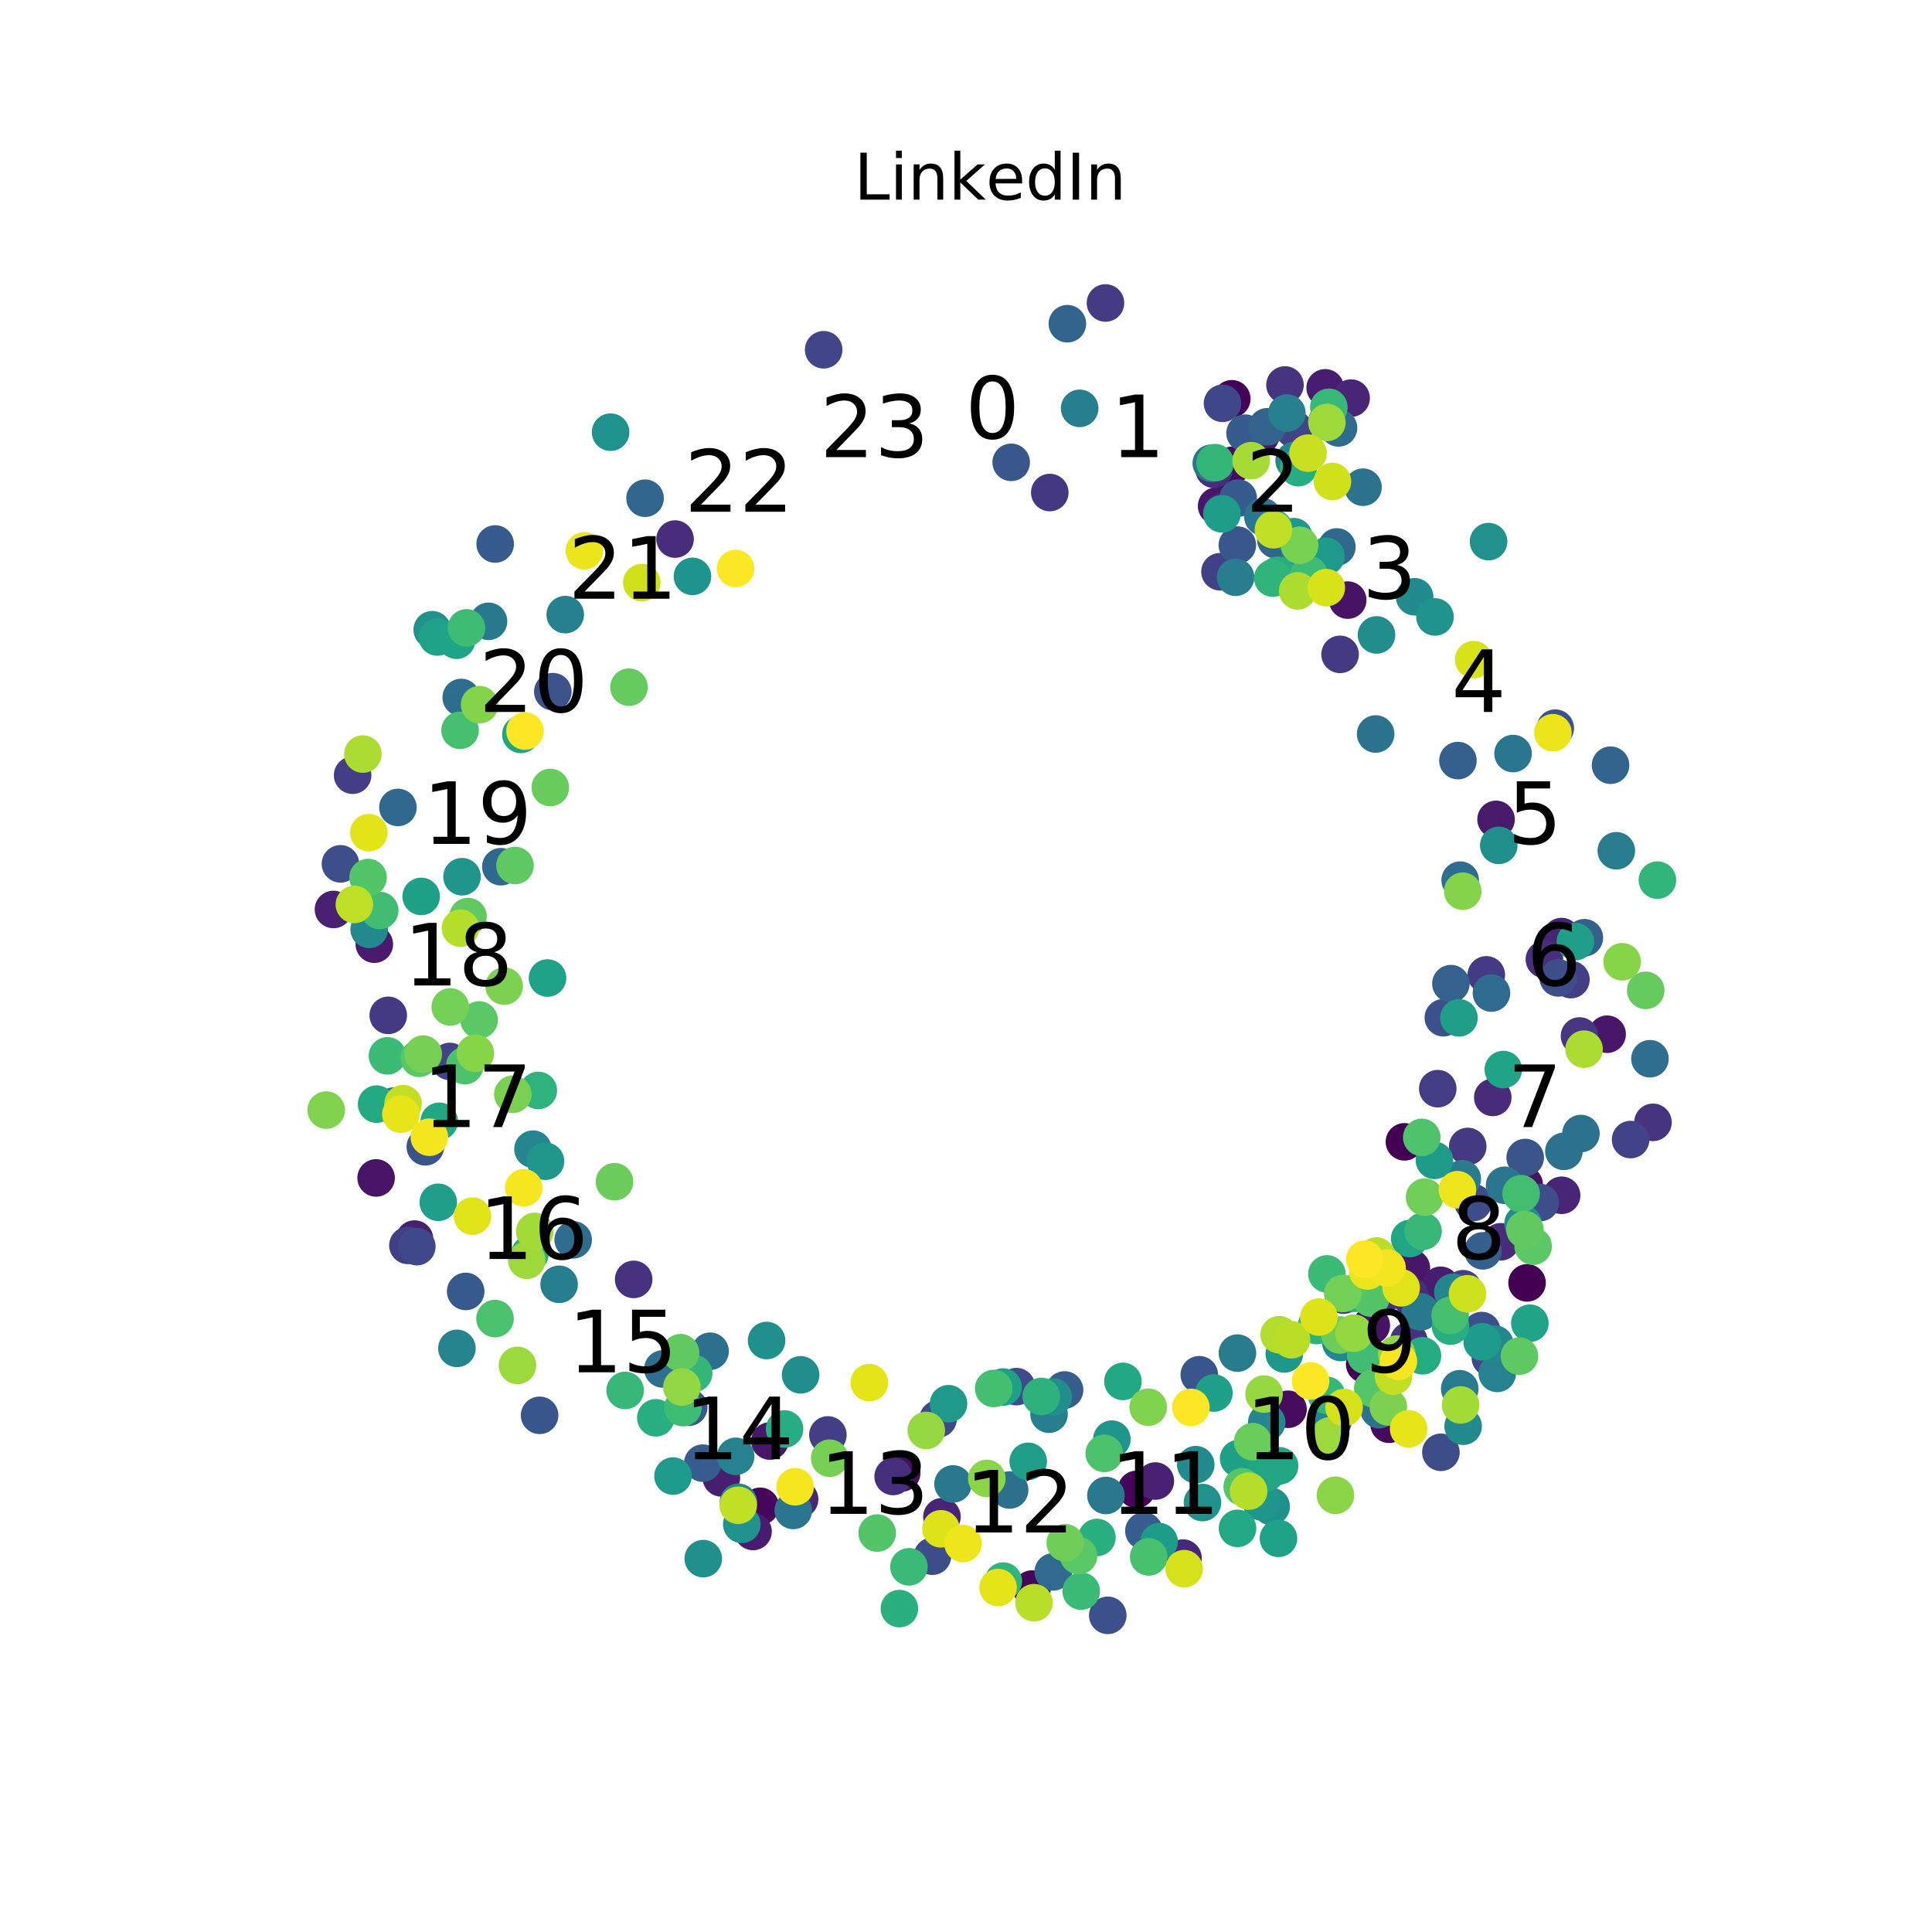 <?xml version="1.0" encoding="utf-8" standalone="no"?>
<!DOCTYPE svg PUBLIC "-//W3C//DTD SVG 1.1//EN"
  "http://www.w3.org/Graphics/SVG/1.1/DTD/svg11.dtd">
<!-- Created with matplotlib (http://matplotlib.org/) -->
<svg height="360pt" version="1.1" viewBox="0 0 360 360" width="360pt" xmlns="http://www.w3.org/2000/svg" xmlns:xlink="http://www.w3.org/1999/xlink">
 <defs>
  <style type="text/css">
*{stroke-linecap:butt;stroke-linejoin:round;}
  </style>
 </defs>
 <g id="figure_1">
  <g id="patch_1">
   <path d="M 0 360 
L 360 360 
L 360 0 
L 0 0 
z
" style="fill:#ffffff;"/>
  </g>
  <g id="axes_1">
   <g id="PathCollection_1">
    <defs>
     <path d="M 0 3 
C 0.796 3 1.559 2.684 2.121 2.121 
C 2.684 1.559 3 0.796 3 0 
C 3 -0.796 2.684 -1.559 2.121 -2.121 
C 1.559 -2.684 0.796 -3 0 -3 
C -0.796 -3 -1.559 -2.684 -2.121 -2.121 
C -2.684 -1.559 -3 -0.796 -3 0 
C -3 0.796 -2.684 1.559 -2.121 2.121 
C -1.559 2.684 -0.796 3 0 3 
z
" id="C0_0_a582e4b53a"/>
    </defs>
    <g clip-path="url(#p562b125ca2)">
     <use style="fill:#440154;stroke:#440154;" x="284.544" xlink:href="#C0_0_a582e4b53a" y="239.044"/>
    </g>
    <g clip-path="url(#p562b125ca2)">
     <use style="fill:#440154;stroke:#440154;" x="254.295" xlink:href="#C0_0_a582e4b53a" y="254.208"/>
    </g>
    <g clip-path="url(#p562b125ca2)">
     <use style="fill:#440154;stroke:#440154;" x="261.696" xlink:href="#C0_0_a582e4b53a" y="212.766"/>
    </g>
    <g clip-path="url(#p562b125ca2)">
     <use style="fill:#440256;stroke:#440256;" x="229.527" xlink:href="#C0_0_a582e4b53a" y="74.306"/>
    </g>
    <g clip-path="url(#p562b125ca2)">
     <use style="fill:#450559;stroke:#450559;" x="211.78" xlink:href="#C0_0_a582e4b53a" y="277.525"/>
    </g>
    <g clip-path="url(#p562b125ca2)">
     <use style="fill:#450559;stroke:#450559;" x="192.284" xlink:href="#C0_0_a582e4b53a" y="296.103"/>
    </g>
    <g clip-path="url(#p562b125ca2)">
     <use style="fill:#46075a;stroke:#46075a;" x="141.66" xlink:href="#C0_0_a582e4b53a" y="280.677"/>
    </g>
    <g clip-path="url(#p562b125ca2)">
     <use style="fill:#46075a;stroke:#46075a;" x="227.174" xlink:href="#C0_0_a582e4b53a" y="87.688"/>
    </g>
    <g clip-path="url(#p562b125ca2)">
     <use style="fill:#460a5d;stroke:#460a5d;" x="258.838" xlink:href="#C0_0_a582e4b53a" y="265.386"/>
    </g>
    <g clip-path="url(#p562b125ca2)">
     <use style="fill:#460b5e;stroke:#460b5e;" x="240.009" xlink:href="#C0_0_a582e4b53a" y="262.598"/>
    </g>
    <g clip-path="url(#p562b125ca2)">
     <use style="fill:#460b5e;stroke:#460b5e;" x="229.638" xlink:href="#C0_0_a582e4b53a" y="86.7"/>
    </g>
    <g clip-path="url(#p562b125ca2)">
     <use style="fill:#470e61;stroke:#470e61;" x="168.021" xlink:href="#C0_0_a582e4b53a" y="274.467"/>
    </g>
    <g clip-path="url(#p562b125ca2)">
     <use style="fill:#471164;stroke:#471164;" x="284.017" xlink:href="#C0_0_a582e4b53a" y="220.746"/>
    </g>
    <g clip-path="url(#p562b125ca2)">
     <use style="fill:#471365;stroke:#471365;" x="251.127" xlink:href="#C0_0_a582e4b53a" y="111.821"/>
    </g>
    <g clip-path="url(#p562b125ca2)">
     <use style="fill:#471365;stroke:#471365;" x="255.522" xlink:href="#C0_0_a582e4b53a" y="246.989"/>
    </g>
    <g clip-path="url(#p562b125ca2)">
     <use style="fill:#481467;stroke:#481467;" x="70.082" xlink:href="#C0_0_a582e4b53a" y="219.49"/>
    </g>
    <g clip-path="url(#p562b125ca2)">
     <use style="fill:#481668;stroke:#481668;" x="226.7" xlink:href="#C0_0_a582e4b53a" y="94.294"/>
    </g>
    <g clip-path="url(#p562b125ca2)">
     <use style="fill:#481769;stroke:#481769;" x="143.452" xlink:href="#C0_0_a582e4b53a" y="268.514"/>
    </g>
    <g clip-path="url(#p562b125ca2)">
     <use style="fill:#481769;stroke:#481769;" x="262.99" xlink:href="#C0_0_a582e4b53a" y="236.286"/>
    </g>
    <g clip-path="url(#p562b125ca2)">
     <use style="fill:#481769;stroke:#481769;" x="299.467" xlink:href="#C0_0_a582e4b53a" y="192.713"/>
    </g>
    <g clip-path="url(#p562b125ca2)">
     <use style="fill:#48186a;stroke:#48186a;" x="234.913" xlink:href="#C0_0_a582e4b53a" y="81.156"/>
    </g>
    <g clip-path="url(#p562b125ca2)">
     <use style="fill:#481a6c;stroke:#481a6c;" x="278.771" xlink:href="#C0_0_a582e4b53a" y="152.681"/>
    </g>
    <g clip-path="url(#p562b125ca2)">
     <use style="fill:#481b6d;stroke:#481b6d;" x="69.75" xlink:href="#C0_0_a582e4b53a" y="175.934"/>
    </g>
    <g clip-path="url(#p562b125ca2)">
     <use style="fill:#481c6e;stroke:#481c6e;" x="268.453" xlink:href="#C0_0_a582e4b53a" y="239.496"/>
    </g>
    <g clip-path="url(#p562b125ca2)">
     <use style="fill:#481c6e;stroke:#481c6e;" x="140.32" xlink:href="#C0_0_a582e4b53a" y="285.369"/>
    </g>
    <g clip-path="url(#p562b125ca2)">
     <use style="fill:#481d6f;stroke:#481d6f;" x="246.924" xlink:href="#C0_0_a582e4b53a" y="72.269"/>
    </g>
    <g clip-path="url(#p562b125ca2)">
     <use style="fill:#481f70;stroke:#481f70;" x="134.414" xlink:href="#C0_0_a582e4b53a" y="275.381"/>
    </g>
    <g clip-path="url(#p562b125ca2)">
     <use style="fill:#482071;stroke:#482071;" x="77.243" xlink:href="#C0_0_a582e4b53a" y="230.881"/>
    </g>
    <g clip-path="url(#p562b125ca2)">
     <use style="fill:#482173;stroke:#482173;" x="62.137" xlink:href="#C0_0_a582e4b53a" y="169.468"/>
    </g>
    <g clip-path="url(#p562b125ca2)">
     <use style="fill:#482173;stroke:#482173;" x="215.282" xlink:href="#C0_0_a582e4b53a" y="275.971"/>
    </g>
    <g clip-path="url(#p562b125ca2)">
     <use style="fill:#482475;stroke:#482475;" x="175.517" xlink:href="#C0_0_a582e4b53a" y="282.629"/>
    </g>
    <g clip-path="url(#p562b125ca2)">
     <use style="fill:#482475;stroke:#482475;" x="290.96" xlink:href="#C0_0_a582e4b53a" y="174.517"/>
    </g>
    <g clip-path="url(#p562b125ca2)">
     <use style="fill:#482576;stroke:#482576;" x="251.762" xlink:href="#C0_0_a582e4b53a" y="74.183"/>
    </g>
    <g clip-path="url(#p562b125ca2)">
     <use style="fill:#482677;stroke:#482677;" x="290.984" xlink:href="#C0_0_a582e4b53a" y="222.726"/>
    </g>
    <g clip-path="url(#p562b125ca2)">
     <use style="fill:#482878;stroke:#482878;" x="220.436" xlink:href="#C0_0_a582e4b53a" y="290.33"/>
    </g>
    <g clip-path="url(#p562b125ca2)">
     <use style="fill:#482979;stroke:#482979;" x="148.996" xlink:href="#C0_0_a582e4b53a" y="279.373"/>
    </g>
    <g clip-path="url(#p562b125ca2)">
     <use style="fill:#482979;stroke:#482979;" x="227.64" xlink:href="#C0_0_a582e4b53a" y="95.448"/>
    </g>
    <g clip-path="url(#p562b125ca2)">
     <use style="fill:#472a7a;stroke:#472a7a;" x="247.281" xlink:href="#C0_0_a582e4b53a" y="78.517"/>
    </g>
    <g clip-path="url(#p562b125ca2)">
     <use style="fill:#472c7a;stroke:#472c7a;" x="279.65" xlink:href="#C0_0_a582e4b53a" y="231.386"/>
    </g>
    <g clip-path="url(#p562b125ca2)">
     <use style="fill:#472c7a;stroke:#472c7a;" x="278.156" xlink:href="#C0_0_a582e4b53a" y="204.486"/>
    </g>
    <g clip-path="url(#p562b125ca2)">
     <use style="fill:#472d7b;stroke:#472d7b;" x="125.787" xlink:href="#C0_0_a582e4b53a" y="100.447"/>
    </g>
    <g clip-path="url(#p562b125ca2)">
     <use style="fill:#472d7b;stroke:#472d7b;" x="226.226" xlink:href="#C0_0_a582e4b53a" y="87.452"/>
    </g>
    <g clip-path="url(#p562b125ca2)">
     <use style="fill:#472f7d;stroke:#472f7d;" x="262.776" xlink:href="#C0_0_a582e4b53a" y="241.53"/>
    </g>
    <g clip-path="url(#p562b125ca2)">
     <use style="fill:#472f7d;stroke:#472f7d;" x="247.853" xlink:href="#C0_0_a582e4b53a" y="264.96"/>
    </g>
    <g clip-path="url(#p562b125ca2)">
     <use style="fill:#472f7d;stroke:#472f7d;" x="287.774" xlink:href="#C0_0_a582e4b53a" y="178.774"/>
    </g>
    <g clip-path="url(#p562b125ca2)">
     <use style="fill:#46307e;stroke:#46307e;" x="166.428" xlink:href="#C0_0_a582e4b53a" y="275.119"/>
    </g>
    <g clip-path="url(#p562b125ca2)">
     <use style="fill:#46327e;stroke:#46327e;" x="118.074" xlink:href="#C0_0_a582e4b53a" y="238.398"/>
    </g>
    <g clip-path="url(#p562b125ca2)">
     <use style="fill:#46337f;stroke:#46337f;" x="262.514" xlink:href="#C0_0_a582e4b53a" y="249.854"/>
    </g>
    <g clip-path="url(#p562b125ca2)">
     <use style="fill:#463480;stroke:#463480;" x="259.296" xlink:href="#C0_0_a582e4b53a" y="240.468"/>
    </g>
    <g clip-path="url(#p562b125ca2)">
     <use style="fill:#463480;stroke:#463480;" x="308.008" xlink:href="#C0_0_a582e4b53a" y="209.134"/>
    </g>
    <g clip-path="url(#p562b125ca2)">
     <use style="fill:#463480;stroke:#463480;" x="239.438" xlink:href="#C0_0_a582e4b53a" y="71.734"/>
    </g>
    <g clip-path="url(#p562b125ca2)">
     <use style="fill:#453781;stroke:#453781;" x="294.319" xlink:href="#C0_0_a582e4b53a" y="193.041"/>
    </g>
    <g clip-path="url(#p562b125ca2)">
     <use style="fill:#453882;stroke:#453882;" x="195.612" xlink:href="#C0_0_a582e4b53a" y="91.777"/>
    </g>
    <g clip-path="url(#p562b125ca2)">
     <use style="fill:#443983;stroke:#443983;" x="249.703" xlink:href="#C0_0_a582e4b53a" y="121.931"/>
    </g>
    <g clip-path="url(#p562b125ca2)">
     <use style="fill:#443983;stroke:#443983;" x="72.344" xlink:href="#C0_0_a582e4b53a" y="189.197"/>
    </g>
    <g clip-path="url(#p562b125ca2)">
     <use style="fill:#443a83;stroke:#443a83;" x="273.493" xlink:href="#C0_0_a582e4b53a" y="213.626"/>
    </g>
    <g clip-path="url(#p562b125ca2)">
     <use style="fill:#443a83;stroke:#443a83;" x="250.331" xlink:href="#C0_0_a582e4b53a" y="241.334"/>
    </g>
    <g clip-path="url(#p562b125ca2)">
     <use style="fill:#443b84;stroke:#443b84;" x="205.991" xlink:href="#C0_0_a582e4b53a" y="56.455"/>
    </g>
    <g clip-path="url(#p562b125ca2)">
     <use style="fill:#443b84;stroke:#443b84;" x="276.95" xlink:href="#C0_0_a582e4b53a" y="181.652"/>
    </g>
    <g clip-path="url(#p562b125ca2)">
     <use style="fill:#433d84;stroke:#433d84;" x="267.907" xlink:href="#C0_0_a582e4b53a" y="202.86"/>
    </g>
    <g clip-path="url(#p562b125ca2)">
     <use style="fill:#433e85;stroke:#433e85;" x="65.707" xlink:href="#C0_0_a582e4b53a" y="144.452"/>
    </g>
    <g clip-path="url(#p562b125ca2)">
     <use style="fill:#433e85;stroke:#433e85;" x="154.266" xlink:href="#C0_0_a582e4b53a" y="267.38"/>
    </g>
    <g clip-path="url(#p562b125ca2)">
     <use style="fill:#433e85;stroke:#433e85;" x="236.523" xlink:href="#C0_0_a582e4b53a" y="273.894"/>
    </g>
    <g clip-path="url(#p562b125ca2)">
     <use style="fill:#423f85;stroke:#423f85;" x="292.717" xlink:href="#C0_0_a582e4b53a" y="182.534"/>
    </g>
    <g clip-path="url(#p562b125ca2)">
     <use style="fill:#423f85;stroke:#423f85;" x="76.009" xlink:href="#C0_0_a582e4b53a" y="232.063"/>
    </g>
    <g clip-path="url(#p562b125ca2)">
     <use style="fill:#424086;stroke:#424086;" x="227.329" xlink:href="#C0_0_a582e4b53a" y="106.534"/>
    </g>
    <g clip-path="url(#p562b125ca2)">
     <use style="fill:#424186;stroke:#424186;" x="272.615" xlink:href="#C0_0_a582e4b53a" y="240.134"/>
    </g>
    <g clip-path="url(#p562b125ca2)">
     <use style="fill:#414287;stroke:#414287;" x="303.84" xlink:href="#C0_0_a582e4b53a" y="212.345"/>
    </g>
    <g clip-path="url(#p562b125ca2)">
     <use style="fill:#414287;stroke:#414287;" x="83.816" xlink:href="#C0_0_a582e4b53a" y="197.785"/>
    </g>
    <g clip-path="url(#p562b125ca2)">
     <use style="fill:#414487;stroke:#414487;" x="241.126" xlink:href="#C0_0_a582e4b53a" y="79.975"/>
    </g>
    <g clip-path="url(#p562b125ca2)">
     <use style="fill:#404688;stroke:#404688;" x="277.7" xlink:href="#C0_0_a582e4b53a" y="253"/>
    </g>
    <g clip-path="url(#p562b125ca2)">
     <use style="fill:#404688;stroke:#404688;" x="153.477" xlink:href="#C0_0_a582e4b53a" y="65.174"/>
    </g>
    <g clip-path="url(#p562b125ca2)">
     <use style="fill:#3f4788;stroke:#3f4788;" x="227.8" xlink:href="#C0_0_a582e4b53a" y="75.155"/>
    </g>
    <g clip-path="url(#p562b125ca2)">
     <use style="fill:#3f4889;stroke:#3f4889;" x="77.669" xlink:href="#C0_0_a582e4b53a" y="232.287"/>
    </g>
    <g clip-path="url(#p562b125ca2)">
     <use style="fill:#3e4989;stroke:#3e4989;" x="248.391" xlink:href="#C0_0_a582e4b53a" y="264.799"/>
    </g>
    <g clip-path="url(#p562b125ca2)">
     <use style="fill:#3e4989;stroke:#3e4989;" x="174.795" xlink:href="#C0_0_a582e4b53a" y="264.398"/>
    </g>
    <g clip-path="url(#p562b125ca2)">
     <use style="fill:#3e4a89;stroke:#3e4a89;" x="189.394" xlink:href="#C0_0_a582e4b53a" y="258.379"/>
    </g>
    <g clip-path="url(#p562b125ca2)">
     <use style="fill:#3e4c8a;stroke:#3e4c8a;" x="274.494" xlink:href="#C0_0_a582e4b53a" y="224.078"/>
    </g>
    <g clip-path="url(#p562b125ca2)">
     <use style="fill:#3d4d8a;stroke:#3d4d8a;" x="268.492" xlink:href="#C0_0_a582e4b53a" y="270.616"/>
    </g>
    <g clip-path="url(#p562b125ca2)">
     <use style="fill:#3d4d8a;stroke:#3d4d8a;" x="173.752" xlink:href="#C0_0_a582e4b53a" y="289.972"/>
    </g>
    <g clip-path="url(#p562b125ca2)">
     <use style="fill:#3d4e8a;stroke:#3d4e8a;" x="290.342" xlink:href="#C0_0_a582e4b53a" y="182.218"/>
    </g>
    <g clip-path="url(#p562b125ca2)">
     <use style="fill:#3d4e8a;stroke:#3d4e8a;" x="287.005" xlink:href="#C0_0_a582e4b53a" y="224.077"/>
    </g>
    <g clip-path="url(#p562b125ca2)">
     <use style="fill:#3c4f8a;stroke:#3c4f8a;" x="63.44" xlink:href="#C0_0_a582e4b53a" y="160.963"/>
    </g>
    <g clip-path="url(#p562b125ca2)">
     <use style="fill:#3c508b;stroke:#3c508b;" x="268.948" xlink:href="#C0_0_a582e4b53a" y="189.639"/>
    </g>
    <g clip-path="url(#p562b125ca2)">
     <use style="fill:#3c508b;stroke:#3c508b;" x="206.414" xlink:href="#C0_0_a582e4b53a" y="300.996"/>
    </g>
    <g clip-path="url(#p562b125ca2)">
     <use style="fill:#3b518b;stroke:#3b518b;" x="276.094" xlink:href="#C0_0_a582e4b53a" y="247.932"/>
    </g>
    <g clip-path="url(#p562b125ca2)">
     <use style="fill:#3b528b;stroke:#3b528b;" x="103.012" xlink:href="#C0_0_a582e4b53a" y="128.883"/>
    </g>
    <g clip-path="url(#p562b125ca2)">
     <use style="fill:#3a538b;stroke:#3a538b;" x="289.8" xlink:href="#C0_0_a582e4b53a" y="135.684"/>
    </g>
    <g clip-path="url(#p562b125ca2)">
     <use style="fill:#3a538b;stroke:#3a538b;" x="79.253" xlink:href="#C0_0_a582e4b53a" y="213.69"/>
    </g>
    <g clip-path="url(#p562b125ca2)">
     <use style="fill:#3a548c;stroke:#3a548c;" x="284.198" xlink:href="#C0_0_a582e4b53a" y="215.69"/>
    </g>
    <g clip-path="url(#p562b125ca2)">
     <use style="fill:#39568c;stroke:#39568c;" x="100.548" xlink:href="#C0_0_a582e4b53a" y="263.725"/>
    </g>
    <g clip-path="url(#p562b125ca2)">
     <use style="fill:#39568c;stroke:#39568c;" x="223.471" xlink:href="#C0_0_a582e4b53a" y="256.162"/>
    </g>
    <g clip-path="url(#p562b125ca2)">
     <use style="fill:#38588c;stroke:#38588c;" x="188.42" xlink:href="#C0_0_a582e4b53a" y="86.152"/>
    </g>
    <g clip-path="url(#p562b125ca2)">
     <use style="fill:#38588c;stroke:#38588c;" x="230.563" xlink:href="#C0_0_a582e4b53a" y="101.569"/>
    </g>
    <g clip-path="url(#p562b125ca2)">
     <use style="fill:#375a8c;stroke:#375a8c;" x="128.341" xlink:href="#C0_0_a582e4b53a" y="262.217"/>
    </g>
    <g clip-path="url(#p562b125ca2)">
     <use style="fill:#375a8c;stroke:#375a8c;" x="86.771" xlink:href="#C0_0_a582e4b53a" y="240.639"/>
    </g>
    <g clip-path="url(#p562b125ca2)">
     <use style="fill:#375b8d;stroke:#375b8d;" x="92.267" xlink:href="#C0_0_a582e4b53a" y="101.362"/>
    </g>
    <g clip-path="url(#p562b125ca2)">
     <use style="fill:#375b8d;stroke:#375b8d;" x="215.054" xlink:href="#C0_0_a582e4b53a" y="287.546"/>
    </g>
    <g clip-path="url(#p562b125ca2)">
     <use style="fill:#365c8d;stroke:#365c8d;" x="230.72" xlink:href="#C0_0_a582e4b53a" y="92.806"/>
    </g>
    <g clip-path="url(#p562b125ca2)">
     <use style="fill:#365c8d;stroke:#365c8d;" x="231.996" xlink:href="#C0_0_a582e4b53a" y="80.713"/>
    </g>
    <g clip-path="url(#p562b125ca2)">
     <use style="fill:#365d8d;stroke:#365d8d;" x="130.949" xlink:href="#C0_0_a582e4b53a" y="272.635"/>
    </g>
    <g clip-path="url(#p562b125ca2)">
     <use style="fill:#365d8d;stroke:#365d8d;" x="213.146" xlink:href="#C0_0_a582e4b53a" y="285.275"/>
    </g>
    <g clip-path="url(#p562b125ca2)">
     <use style="fill:#355e8d;stroke:#355e8d;" x="198.367" xlink:href="#C0_0_a582e4b53a" y="258.999"/>
    </g>
    <g clip-path="url(#p562b125ca2)">
     <use style="fill:#355f8d;stroke:#355f8d;" x="271.664" xlink:href="#C0_0_a582e4b53a" y="141.722"/>
    </g>
    <g clip-path="url(#p562b125ca2)">
     <use style="fill:#34608d;stroke:#34608d;" x="276.314" xlink:href="#C0_0_a582e4b53a" y="233.077"/>
    </g>
    <g clip-path="url(#p562b125ca2)">
     <use style="fill:#34608d;stroke:#34608d;" x="295.221" xlink:href="#C0_0_a582e4b53a" y="174.732"/>
    </g>
    <g clip-path="url(#p562b125ca2)">
     <use style="fill:#34618d;stroke:#34618d;" x="270.357" xlink:href="#C0_0_a582e4b53a" y="183.287"/>
    </g>
    <g clip-path="url(#p562b125ca2)">
     <use style="fill:#33628d;stroke:#33628d;" x="236.132" xlink:href="#C0_0_a582e4b53a" y="79.528"/>
    </g>
    <g clip-path="url(#p562b125ca2)">
     <use style="fill:#32648e;stroke:#32648e;" x="300.103" xlink:href="#C0_0_a582e4b53a" y="142.587"/>
    </g>
    <g clip-path="url(#p562b125ca2)">
     <use style="fill:#32648e;stroke:#32648e;" x="198.888" xlink:href="#C0_0_a582e4b53a" y="60.32"/>
    </g>
    <g clip-path="url(#p562b125ca2)">
     <use style="fill:#32658e;stroke:#32658e;" x="237.738" xlink:href="#C0_0_a582e4b53a" y="100.576"/>
    </g>
    <g clip-path="url(#p562b125ca2)">
     <use style="fill:#31668e;stroke:#31668e;" x="120.196" xlink:href="#C0_0_a582e4b53a" y="92.839"/>
    </g>
    <g clip-path="url(#p562b125ca2)">
     <use style="fill:#31678e;stroke:#31678e;" x="232.964" xlink:href="#C0_0_a582e4b53a" y="276.964"/>
    </g>
    <g clip-path="url(#p562b125ca2)">
     <use style="fill:#31688e;stroke:#31688e;" x="74.149" xlink:href="#C0_0_a582e4b53a" y="150.453"/>
    </g>
    <g clip-path="url(#p562b125ca2)">
     <use style="fill:#31688e;stroke:#31688e;" x="249.107" xlink:href="#C0_0_a582e4b53a" y="101.918"/>
    </g>
    <g clip-path="url(#p562b125ca2)">
     <use style="fill:#30698e;stroke:#30698e;" x="93.328" xlink:href="#C0_0_a582e4b53a" y="161.501"/>
    </g>
    <g clip-path="url(#p562b125ca2)">
     <use style="fill:#306a8e;stroke:#306a8e;" x="196.253" xlink:href="#C0_0_a582e4b53a" y="292.898"/>
    </g>
    <g clip-path="url(#p562b125ca2)">
     <use style="fill:#2f6b8e;stroke:#2f6b8e;" x="277.91" xlink:href="#C0_0_a582e4b53a" y="185.04"/>
    </g>
    <g clip-path="url(#p562b125ca2)">
     <use style="fill:#2f6b8e;stroke:#2f6b8e;" x="249.413" xlink:href="#C0_0_a582e4b53a" y="79.733"/>
    </g>
    <g clip-path="url(#p562b125ca2)">
     <use style="fill:#2f6c8e;stroke:#2f6c8e;" x="106.802" xlink:href="#C0_0_a582e4b53a" y="231.024"/>
    </g>
    <g clip-path="url(#p562b125ca2)">
     <use style="fill:#2e6d8e;stroke:#2e6d8e;" x="272.083" xlink:href="#C0_0_a582e4b53a" y="164.004"/>
    </g>
    <g clip-path="url(#p562b125ca2)">
     <use style="fill:#2e6d8e;stroke:#2e6d8e;" x="85.941" xlink:href="#C0_0_a582e4b53a" y="129.965"/>
    </g>
    <g clip-path="url(#p562b125ca2)">
     <use style="fill:#2e6e8e;stroke:#2e6e8e;" x="307.443" xlink:href="#C0_0_a582e4b53a" y="197.281"/>
    </g>
    <g clip-path="url(#p562b125ca2)">
     <use style="fill:#2e6e8e;stroke:#2e6e8e;" x="123.512" xlink:href="#C0_0_a582e4b53a" y="255.083"/>
    </g>
    <g clip-path="url(#p562b125ca2)">
     <use style="fill:#2d708e;stroke:#2d708e;" x="132.313" xlink:href="#C0_0_a582e4b53a" y="251.786"/>
    </g>
    <g clip-path="url(#p562b125ca2)">
     <use style="fill:#2d708e;stroke:#2d708e;" x="73.43" xlink:href="#C0_0_a582e4b53a" y="206.091"/>
    </g>
    <g clip-path="url(#p562b125ca2)">
     <use style="fill:#2d708e;stroke:#2d708e;" x="188.127" xlink:href="#C0_0_a582e4b53a" y="277.643"/>
    </g>
    <g clip-path="url(#p562b125ca2)">
     <use style="fill:#2d718e;stroke:#2d718e;" x="232.573" xlink:href="#C0_0_a582e4b53a" y="275.384"/>
    </g>
    <g clip-path="url(#p562b125ca2)">
     <use style="fill:#2c718e;stroke:#2c718e;" x="256.972" xlink:href="#C0_0_a582e4b53a" y="262.678"/>
    </g>
    <g clip-path="url(#p562b125ca2)">
     <use style="fill:#2c728e;stroke:#2c728e;" x="291.407" xlink:href="#C0_0_a582e4b53a" y="214.535"/>
    </g>
    <g clip-path="url(#p562b125ca2)">
     <use style="fill:#2c728e;stroke:#2c728e;" x="294.584" xlink:href="#C0_0_a582e4b53a" y="211.222"/>
    </g>
    <g clip-path="url(#p562b125ca2)">
     <use style="fill:#2c738e;stroke:#2c738e;" x="253.974" xlink:href="#C0_0_a582e4b53a" y="90.785"/>
    </g>
    <g clip-path="url(#p562b125ca2)">
     <use style="fill:#2c738e;stroke:#2c738e;" x="256.334" xlink:href="#C0_0_a582e4b53a" y="136.771"/>
    </g>
    <g clip-path="url(#p562b125ca2)">
     <use style="fill:#2b758e;stroke:#2b758e;" x="147.818" xlink:href="#C0_0_a582e4b53a" y="281.45"/>
    </g>
    <g clip-path="url(#p562b125ca2)">
     <use style="fill:#2b758e;stroke:#2b758e;" x="280.363" xlink:href="#C0_0_a582e4b53a" y="220.854"/>
    </g>
    <g clip-path="url(#p562b125ca2)">
     <use style="fill:#2a768e;stroke:#2a768e;" x="281.934" xlink:href="#C0_0_a582e4b53a" y="140.412"/>
    </g>
    <g clip-path="url(#p562b125ca2)">
     <use style="fill:#2a768e;stroke:#2a768e;" x="235.329" xlink:href="#C0_0_a582e4b53a" y="96.308"/>
    </g>
    <g clip-path="url(#p562b125ca2)">
     <use style="fill:#2a778e;stroke:#2a778e;" x="225.705" xlink:href="#C0_0_a582e4b53a" y="86.316"/>
    </g>
    <g clip-path="url(#p562b125ca2)">
     <use style="fill:#2a788e;stroke:#2a788e;" x="177.583" xlink:href="#C0_0_a582e4b53a" y="276.512"/>
    </g>
    <g clip-path="url(#p562b125ca2)">
     <use style="fill:#2a788e;stroke:#2a788e;" x="206.074" xlink:href="#C0_0_a582e4b53a" y="278.66"/>
    </g>
    <g clip-path="url(#p562b125ca2)">
     <use style="fill:#29798e;stroke:#29798e;" x="91.026" xlink:href="#C0_0_a582e4b53a" y="115.771"/>
    </g>
    <g clip-path="url(#p562b125ca2)">
     <use style="fill:#29798e;stroke:#29798e;" x="264.705" xlink:href="#C0_0_a582e4b53a" y="244.449"/>
    </g>
    <g clip-path="url(#p562b125ca2)">
     <use style="fill:#297a8e;stroke:#297a8e;" x="272.001" xlink:href="#C0_0_a582e4b53a" y="258.772"/>
    </g>
    <g clip-path="url(#p562b125ca2)">
     <use style="fill:#297b8e;stroke:#297b8e;" x="272.479" xlink:href="#C0_0_a582e4b53a" y="219.636"/>
    </g>
    <g clip-path="url(#p562b125ca2)">
     <use style="fill:#287c8e;stroke:#287c8e;" x="230.577" xlink:href="#C0_0_a582e4b53a" y="252.132"/>
    </g>
    <g clip-path="url(#p562b125ca2)">
     <use style="fill:#287d8e;stroke:#287d8e;" x="230.233" xlink:href="#C0_0_a582e4b53a" y="107.566"/>
    </g>
    <g clip-path="url(#p562b125ca2)">
     <use style="fill:#287d8e;stroke:#287d8e;" x="301.174" xlink:href="#C0_0_a582e4b53a" y="158.528"/>
    </g>
    <g clip-path="url(#p562b125ca2)">
     <use style="fill:#277e8e;stroke:#277e8e;" x="104.183" xlink:href="#C0_0_a582e4b53a" y="239.312"/>
    </g>
    <g clip-path="url(#p562b125ca2)">
     <use style="fill:#277e8e;stroke:#277e8e;" x="195.472" xlink:href="#C0_0_a582e4b53a" y="263.516"/>
    </g>
    <g clip-path="url(#p562b125ca2)">
     <use style="fill:#277f8e;stroke:#277f8e;" x="201.179" xlink:href="#C0_0_a582e4b53a" y="76.09"/>
    </g>
    <g clip-path="url(#p562b125ca2)">
     <use style="fill:#27808e;stroke:#27808e;" x="239.791" xlink:href="#C0_0_a582e4b53a" y="76.963"/>
    </g>
    <g clip-path="url(#p562b125ca2)">
     <use style="fill:#26818e;stroke:#26818e;" x="105.321" xlink:href="#C0_0_a582e4b53a" y="114.525"/>
    </g>
    <g clip-path="url(#p562b125ca2)">
     <use style="fill:#26828e;stroke:#26828e;" x="137.084" xlink:href="#C0_0_a582e4b53a" y="271.366"/>
    </g>
    <g clip-path="url(#p562b125ca2)">
     <use style="fill:#26828e;stroke:#26828e;" x="278.99" xlink:href="#C0_0_a582e4b53a" y="255.914"/>
    </g>
    <g clip-path="url(#p562b125ca2)">
     <use style="fill:#26828e;stroke:#26828e;" x="242.211" xlink:href="#C0_0_a582e4b53a" y="102.663"/>
    </g>
    <g clip-path="url(#p562b125ca2)">
     <use style="fill:#25848e;stroke:#25848e;" x="137.591" xlink:href="#C0_0_a582e4b53a" y="279.933"/>
    </g>
    <g clip-path="url(#p562b125ca2)">
     <use style="fill:#25848e;stroke:#25848e;" x="85.141" xlink:href="#C0_0_a582e4b53a" y="251.251"/>
    </g>
    <g clip-path="url(#p562b125ca2)">
     <use style="fill:#25858e;stroke:#25858e;" x="241.146" xlink:href="#C0_0_a582e4b53a" y="85.813"/>
    </g>
    <g clip-path="url(#p562b125ca2)">
     <use style="fill:#25858e;stroke:#25858e;" x="270.713" xlink:href="#C0_0_a582e4b53a" y="240.794"/>
    </g>
    <g clip-path="url(#p562b125ca2)">
     <use style="fill:#24868e;stroke:#24868e;" x="99.312" xlink:href="#C0_0_a582e4b53a" y="214.129"/>
    </g>
    <g clip-path="url(#p562b125ca2)">
     <use style="fill:#24878e;stroke:#24878e;" x="247.282" xlink:href="#C0_0_a582e4b53a" y="265.717"/>
    </g>
    <g clip-path="url(#p562b125ca2)">
     <use style="fill:#24878e;stroke:#24878e;" x="236.036" xlink:href="#C0_0_a582e4b53a" y="265.056"/>
    </g>
    <g clip-path="url(#p562b125ca2)">
     <use style="fill:#23888e;stroke:#23888e;" x="278.544" xlink:href="#C0_0_a582e4b53a" y="250.458"/>
    </g>
    <g clip-path="url(#p562b125ca2)">
     <use style="fill:#23888e;stroke:#23888e;" x="249.843" xlink:href="#C0_0_a582e4b53a" y="250.159"/>
    </g>
    <g clip-path="url(#p562b125ca2)">
     <use style="fill:#23898e;stroke:#23898e;" x="68.788" xlink:href="#C0_0_a582e4b53a" y="173.176"/>
    </g>
    <g clip-path="url(#p562b125ca2)">
     <use style="fill:#238a8d;stroke:#238a8d;" x="272.634" xlink:href="#C0_0_a582e4b53a" y="265.756"/>
    </g>
    <g clip-path="url(#p562b125ca2)">
     <use style="fill:#238a8d;stroke:#238a8d;" x="222.812" xlink:href="#C0_0_a582e4b53a" y="272.919"/>
    </g>
    <g clip-path="url(#p562b125ca2)">
     <use style="fill:#228b8d;stroke:#228b8d;" x="263.594" xlink:href="#C0_0_a582e4b53a" y="111.201"/>
    </g>
    <g clip-path="url(#p562b125ca2)">
     <use style="fill:#228d8d;stroke:#228d8d;" x="196.258" xlink:href="#C0_0_a582e4b53a" y="260.316"/>
    </g>
    <g clip-path="url(#p562b125ca2)">
     <use style="fill:#228d8d;stroke:#228d8d;" x="149.183" xlink:href="#C0_0_a582e4b53a" y="256.178"/>
    </g>
    <g clip-path="url(#p562b125ca2)">
     <use style="fill:#218e8d;stroke:#218e8d;" x="283.796" xlink:href="#C0_0_a582e4b53a" y="228"/>
    </g>
    <g clip-path="url(#p562b125ca2)">
     <use style="fill:#218e8d;stroke:#218e8d;" x="256.492" xlink:href="#C0_0_a582e4b53a" y="118.31"/>
    </g>
    <g clip-path="url(#p562b125ca2)">
     <use style="fill:#218f8d;stroke:#218f8d;" x="236.859" xlink:href="#C0_0_a582e4b53a" y="280.705"/>
    </g>
    <g clip-path="url(#p562b125ca2)">
     <use style="fill:#218f8d;stroke:#218f8d;" x="142.844" xlink:href="#C0_0_a582e4b53a" y="249.786"/>
    </g>
    <g clip-path="url(#p562b125ca2)">
     <use style="fill:#21908d;stroke:#21908d;" x="131.043" xlink:href="#C0_0_a582e4b53a" y="290.428"/>
    </g>
    <g clip-path="url(#p562b125ca2)">
     <use style="fill:#21908d;stroke:#21908d;" x="279.273" xlink:href="#C0_0_a582e4b53a" y="157.522"/>
    </g>
    <g clip-path="url(#p562b125ca2)">
     <use style="fill:#21918c;stroke:#21918c;" x="80.537" xlink:href="#C0_0_a582e4b53a" y="117.34"/>
    </g>
    <g clip-path="url(#p562b125ca2)">
     <use style="fill:#21918c;stroke:#21918c;" x="277.37" xlink:href="#C0_0_a582e4b53a" y="100.923"/>
    </g>
    <g clip-path="url(#p562b125ca2)">
     <use style="fill:#20928c;stroke:#20928c;" x="113.775" xlink:href="#C0_0_a582e4b53a" y="80.531"/>
    </g>
    <g clip-path="url(#p562b125ca2)">
     <use style="fill:#20928c;stroke:#20928c;" x="224.066" xlink:href="#C0_0_a582e4b53a" y="279.981"/>
    </g>
    <g clip-path="url(#p562b125ca2)">
     <use style="fill:#20938c;stroke:#20938c;" x="138.221" xlink:href="#C0_0_a582e4b53a" y="284.038"/>
    </g>
    <g clip-path="url(#p562b125ca2)">
     <use style="fill:#20938c;stroke:#20938c;" x="267.386" xlink:href="#C0_0_a582e4b53a" y="114.96"/>
    </g>
    <g clip-path="url(#p562b125ca2)">
     <use style="fill:#1f948c;stroke:#1f948c;" x="129.031" xlink:href="#C0_0_a582e4b53a" y="107.396"/>
    </g>
    <g clip-path="url(#p562b125ca2)">
     <use style="fill:#1f958b;stroke:#1f958b;" x="86.087" xlink:href="#C0_0_a582e4b53a" y="163.362"/>
    </g>
    <g clip-path="url(#p562b125ca2)">
     <use style="fill:#1f958b;stroke:#1f958b;" x="207.181" xlink:href="#C0_0_a582e4b53a" y="268.17"/>
    </g>
    <g clip-path="url(#p562b125ca2)">
     <use style="fill:#1f968b;stroke:#1f968b;" x="234.986" xlink:href="#C0_0_a582e4b53a" y="279.834"/>
    </g>
    <g clip-path="url(#p562b125ca2)">
     <use style="fill:#1f978b;stroke:#1f978b;" x="241.079" xlink:href="#C0_0_a582e4b53a" y="100"/>
    </g>
    <g clip-path="url(#p562b125ca2)">
     <use style="fill:#1f988b;stroke:#1f988b;" x="101.644" xlink:href="#C0_0_a582e4b53a" y="216.377"/>
    </g>
    <g clip-path="url(#p562b125ca2)">
     <use style="fill:#1f988b;stroke:#1f988b;" x="239.312" xlink:href="#C0_0_a582e4b53a" y="252.288"/>
    </g>
    <g clip-path="url(#p562b125ca2)">
     <use style="fill:#1f998a;stroke:#1f998a;" x="176.742" xlink:href="#C0_0_a582e4b53a" y="261.563"/>
    </g>
    <g clip-path="url(#p562b125ca2)">
     <use style="fill:#1f9a8a;stroke:#1f9a8a;" x="247.085" xlink:href="#C0_0_a582e4b53a" y="103.646"/>
    </g>
    <g clip-path="url(#p562b125ca2)">
     <use style="fill:#1e9b8a;stroke:#1e9b8a;" x="125.406" xlink:href="#C0_0_a582e4b53a" y="275.043"/>
    </g>
    <g clip-path="url(#p562b125ca2)">
     <use style="fill:#1e9b8a;stroke:#1e9b8a;" x="276.179" xlink:href="#C0_0_a582e4b53a" y="250.022"/>
    </g>
    <g clip-path="url(#p562b125ca2)">
     <use style="fill:#1e9c89;stroke:#1e9c89;" x="215.984" xlink:href="#C0_0_a582e4b53a" y="287.271"/>
    </g>
    <g clip-path="url(#p562b125ca2)">
     <use style="fill:#1e9c89;stroke:#1e9c89;" x="267.289" xlink:href="#C0_0_a582e4b53a" y="216.218"/>
    </g>
    <g clip-path="url(#p562b125ca2)">
     <use style="fill:#1e9d89;stroke:#1e9d89;" x="227.69" xlink:href="#C0_0_a582e4b53a" y="95.747"/>
    </g>
    <g clip-path="url(#p562b125ca2)">
     <use style="fill:#1f9e89;stroke:#1f9e89;" x="81.666" xlink:href="#C0_0_a582e4b53a" y="224.028"/>
    </g>
    <g clip-path="url(#p562b125ca2)">
     <use style="fill:#1f9f88;stroke:#1f9f88;" x="271.856" xlink:href="#C0_0_a582e4b53a" y="189.661"/>
    </g>
    <g clip-path="url(#p562b125ca2)">
     <use style="fill:#1f9f88;stroke:#1f9f88;" x="191.594" xlink:href="#C0_0_a582e4b53a" y="272.299"/>
    </g>
    <g clip-path="url(#p562b125ca2)">
     <use style="fill:#1f9f88;stroke:#1f9f88;" x="293.546" xlink:href="#C0_0_a582e4b53a" y="175.465"/>
    </g>
    <g clip-path="url(#p562b125ca2)">
     <use style="fill:#1fa088;stroke:#1fa088;" x="226.199" xlink:href="#C0_0_a582e4b53a" y="259.572"/>
    </g>
    <g clip-path="url(#p562b125ca2)">
     <use style="fill:#1fa188;stroke:#1fa188;" x="78.48" xlink:href="#C0_0_a582e4b53a" y="167.037"/>
    </g>
    <g clip-path="url(#p562b125ca2)">
     <use style="fill:#1fa187;stroke:#1fa187;" x="230.803" xlink:href="#C0_0_a582e4b53a" y="271.777"/>
    </g>
    <g clip-path="url(#p562b125ca2)">
     <use style="fill:#1fa187;stroke:#1fa187;" x="186.904" xlink:href="#C0_0_a582e4b53a" y="258.456"/>
    </g>
    <g clip-path="url(#p562b125ca2)">
     <use style="fill:#1fa287;stroke:#1fa287;" x="102.022" xlink:href="#C0_0_a582e4b53a" y="182.24"/>
    </g>
    <g clip-path="url(#p562b125ca2)">
     <use style="fill:#1fa287;stroke:#1fa287;" x="238.224" xlink:href="#C0_0_a582e4b53a" y="286.649"/>
    </g>
    <g clip-path="url(#p562b125ca2)">
     <use style="fill:#1fa287;stroke:#1fa287;" x="81.492" xlink:href="#C0_0_a582e4b53a" y="118.696"/>
    </g>
    <g clip-path="url(#p562b125ca2)">
     <use style="fill:#20a386;stroke:#20a386;" x="285.066" xlink:href="#C0_0_a582e4b53a" y="246.563"/>
    </g>
    <g clip-path="url(#p562b125ca2)">
     <use style="fill:#20a486;stroke:#20a486;" x="280.121" xlink:href="#C0_0_a582e4b53a" y="199.292"/>
    </g>
    <g clip-path="url(#p562b125ca2)">
     <use style="fill:#20a486;stroke:#20a486;" x="85.074" xlink:href="#C0_0_a582e4b53a" y="119.302"/>
    </g>
    <g clip-path="url(#p562b125ca2)">
     <use style="fill:#21a585;stroke:#21a585;" x="235.875" xlink:href="#C0_0_a582e4b53a" y="274.494"/>
    </g>
    <g clip-path="url(#p562b125ca2)">
     <use style="fill:#21a685;stroke:#21a685;" x="262.674" xlink:href="#C0_0_a582e4b53a" y="230.783"/>
    </g>
    <g clip-path="url(#p562b125ca2)">
     <use style="fill:#21a685;stroke:#21a685;" x="97.06" xlink:href="#C0_0_a582e4b53a" y="136.844"/>
    </g>
    <g clip-path="url(#p562b125ca2)">
     <use style="fill:#22a785;stroke:#22a785;" x="238.427" xlink:href="#C0_0_a582e4b53a" y="273.134"/>
    </g>
    <g clip-path="url(#p562b125ca2)">
     <use style="fill:#22a785;stroke:#22a785;" x="81.85" xlink:href="#C0_0_a582e4b53a" y="208.937"/>
    </g>
    <g clip-path="url(#p562b125ca2)">
     <use style="fill:#22a884;stroke:#22a884;" x="209.243" xlink:href="#C0_0_a582e4b53a" y="257.403"/>
    </g>
    <g clip-path="url(#p562b125ca2)">
     <use style="fill:#23a983;stroke:#23a983;" x="230.592" xlink:href="#C0_0_a582e4b53a" y="284.786"/>
    </g>
    <g clip-path="url(#p562b125ca2)">
     <use style="fill:#24aa83;stroke:#24aa83;" x="70.175" xlink:href="#C0_0_a582e4b53a" y="205.74"/>
    </g>
    <g clip-path="url(#p562b125ca2)">
     <use style="fill:#24aa83;stroke:#24aa83;" x="255.608" xlink:href="#C0_0_a582e4b53a" y="237.945"/>
    </g>
    <g clip-path="url(#p562b125ca2)">
     <use style="fill:#25ab82;stroke:#25ab82;" x="265.059" xlink:href="#C0_0_a582e4b53a" y="252.63"/>
    </g>
    <g clip-path="url(#p562b125ca2)">
     <use style="fill:#26ad81;stroke:#26ad81;" x="146.191" xlink:href="#C0_0_a582e4b53a" y="266.269"/>
    </g>
    <g clip-path="url(#p562b125ca2)">
     <use style="fill:#26ad81;stroke:#26ad81;" x="252.386" xlink:href="#C0_0_a582e4b53a" y="240.992"/>
    </g>
    <g clip-path="url(#p562b125ca2)">
     <use style="fill:#27ad81;stroke:#27ad81;" x="241.923" xlink:href="#C0_0_a582e4b53a" y="87.145"/>
    </g>
    <g clip-path="url(#p562b125ca2)">
     <use style="fill:#27ad81;stroke:#27ad81;" x="238.06" xlink:href="#C0_0_a582e4b53a" y="107.197"/>
    </g>
    <g clip-path="url(#p562b125ca2)">
     <use style="fill:#28ae80;stroke:#28ae80;" x="122.209" xlink:href="#C0_0_a582e4b53a" y="264.189"/>
    </g>
    <g clip-path="url(#p562b125ca2)">
     <use style="fill:#29af7f;stroke:#29af7f;" x="204.396" xlink:href="#C0_0_a582e4b53a" y="286.484"/>
    </g>
    <g clip-path="url(#p562b125ca2)">
     <use style="fill:#29af7f;stroke:#29af7f;" x="270.282" xlink:href="#C0_0_a582e4b53a" y="247.108"/>
    </g>
    <g clip-path="url(#p562b125ca2)">
     <use style="fill:#2ab07f;stroke:#2ab07f;" x="98.755" xlink:href="#C0_0_a582e4b53a" y="233.613"/>
    </g>
    <g clip-path="url(#p562b125ca2)">
     <use style="fill:#2ab07f;stroke:#2ab07f;" x="167.592" xlink:href="#C0_0_a582e4b53a" y="299.738"/>
    </g>
    <g clip-path="url(#p562b125ca2)">
     <use style="fill:#2ab07f;stroke:#2ab07f;" x="237.372" xlink:href="#C0_0_a582e4b53a" y="98.437"/>
    </g>
    <g clip-path="url(#p562b125ca2)">
     <use style="fill:#2db27d;stroke:#2db27d;" x="194.023" xlink:href="#C0_0_a582e4b53a" y="260.207"/>
    </g>
    <g clip-path="url(#p562b125ca2)">
     <use style="fill:#2db27d;stroke:#2db27d;" x="245.321" xlink:href="#C0_0_a582e4b53a" y="246.998"/>
    </g>
    <g clip-path="url(#p562b125ca2)">
     <use style="fill:#2eb37c;stroke:#2eb37c;" x="100.308" xlink:href="#C0_0_a582e4b53a" y="203.187"/>
    </g>
    <g clip-path="url(#p562b125ca2)">
     <use style="fill:#2fb47c;stroke:#2fb47c;" x="237.164" xlink:href="#C0_0_a582e4b53a" y="107.727"/>
    </g>
    <g clip-path="url(#p562b125ca2)">
     <use style="fill:#31b57b;stroke:#31b57b;" x="186.942" xlink:href="#C0_0_a582e4b53a" y="294.613"/>
    </g>
    <g clip-path="url(#p562b125ca2)">
     <use style="fill:#31b57b;stroke:#31b57b;" x="308.837" xlink:href="#C0_0_a582e4b53a" y="164.001"/>
    </g>
    <g clip-path="url(#p562b125ca2)">
     <use style="fill:#34b679;stroke:#34b679;" x="226.421" xlink:href="#C0_0_a582e4b53a" y="86.209"/>
    </g>
    <g clip-path="url(#p562b125ca2)">
     <use style="fill:#34b679;stroke:#34b679;" x="129.261" xlink:href="#C0_0_a582e4b53a" y="255.911"/>
    </g>
    <g clip-path="url(#p562b125ca2)">
     <use style="fill:#35b779;stroke:#35b779;" x="247.181" xlink:href="#C0_0_a582e4b53a" y="259.98"/>
    </g>
    <g clip-path="url(#p562b125ca2)">
     <use style="fill:#37b878;stroke:#37b878;" x="265.163" xlink:href="#C0_0_a582e4b53a" y="229.423"/>
    </g>
    <g clip-path="url(#p562b125ca2)">
     <use style="fill:#37b878;stroke:#37b878;" x="116.485" xlink:href="#C0_0_a582e4b53a" y="259.089"/>
    </g>
    <g clip-path="url(#p562b125ca2)">
     <use style="fill:#38b977;stroke:#38b977;" x="247.611" xlink:href="#C0_0_a582e4b53a" y="75.894"/>
    </g>
    <g clip-path="url(#p562b125ca2)">
     <use style="fill:#3aba76;stroke:#3aba76;" x="169.37" xlink:href="#C0_0_a582e4b53a" y="291.955"/>
    </g>
    <g clip-path="url(#p562b125ca2)">
     <use style="fill:#3bbb75;stroke:#3bbb75;" x="247.249" xlink:href="#C0_0_a582e4b53a" y="237.374"/>
    </g>
    <g clip-path="url(#p562b125ca2)">
     <use style="fill:#3bbb75;stroke:#3bbb75;" x="72.199" xlink:href="#C0_0_a582e4b53a" y="196.738"/>
    </g>
    <g clip-path="url(#p562b125ca2)">
     <use style="fill:#3bbb75;stroke:#3bbb75;" x="201.467" xlink:href="#C0_0_a582e4b53a" y="296.484"/>
    </g>
    <g clip-path="url(#p562b125ca2)">
     <use style="fill:#3dbc74;stroke:#3dbc74;" x="243.895" xlink:href="#C0_0_a582e4b53a" y="107.071"/>
    </g>
    <g clip-path="url(#p562b125ca2)">
     <use style="fill:#3fbc73;stroke:#3fbc73;" x="86.925" xlink:href="#C0_0_a582e4b53a" y="116.997"/>
    </g>
    <g clip-path="url(#p562b125ca2)">
     <use style="fill:#3fbc73;stroke:#3fbc73;" x="127.243" xlink:href="#C0_0_a582e4b53a" y="262.286"/>
    </g>
    <g clip-path="url(#p562b125ca2)">
     <use style="fill:#40bd72;stroke:#40bd72;" x="254.475" xlink:href="#C0_0_a582e4b53a" y="252.554"/>
    </g>
    <g clip-path="url(#p562b125ca2)">
     <use style="fill:#40bd72;stroke:#40bd72;" x="70.75" xlink:href="#C0_0_a582e4b53a" y="169.655"/>
    </g>
    <g clip-path="url(#p562b125ca2)">
     <use style="fill:#42be71;stroke:#42be71;" x="283.439" xlink:href="#C0_0_a582e4b53a" y="222.431"/>
    </g>
    <g clip-path="url(#p562b125ca2)">
     <use style="fill:#44bf70;stroke:#44bf70;" x="185.157" xlink:href="#C0_0_a582e4b53a" y="258.721"/>
    </g>
    <g clip-path="url(#p562b125ca2)">
     <use style="fill:#46c06f;stroke:#46c06f;" x="270.213" xlink:href="#C0_0_a582e4b53a" y="245.101"/>
    </g>
    <g clip-path="url(#p562b125ca2)">
     <use style="fill:#46c06f;stroke:#46c06f;" x="85.725" xlink:href="#C0_0_a582e4b53a" y="136.08"/>
    </g>
    <g clip-path="url(#p562b125ca2)">
     <use style="fill:#48c16e;stroke:#48c16e;" x="214.044" xlink:href="#C0_0_a582e4b53a" y="290.107"/>
    </g>
    <g clip-path="url(#p562b125ca2)">
     <use style="fill:#4ac16d;stroke:#4ac16d;" x="92.236" xlink:href="#C0_0_a582e4b53a" y="245.695"/>
    </g>
    <g clip-path="url(#p562b125ca2)">
     <use style="fill:#4cc26c;stroke:#4cc26c;" x="205.759" xlink:href="#C0_0_a582e4b53a" y="270.815"/>
    </g>
    <g clip-path="url(#p562b125ca2)">
     <use style="fill:#4cc26c;stroke:#4cc26c;" x="86.605" xlink:href="#C0_0_a582e4b53a" y="198.572"/>
    </g>
    <g clip-path="url(#p562b125ca2)">
     <use style="fill:#4ec36b;stroke:#4ec36b;" x="264.922" xlink:href="#C0_0_a582e4b53a" y="211.943"/>
    </g>
    <g clip-path="url(#p562b125ca2)">
     <use style="fill:#52c569;stroke:#52c569;" x="163.452" xlink:href="#C0_0_a582e4b53a" y="285.665"/>
    </g>
    <g clip-path="url(#p562b125ca2)">
     <use style="fill:#52c569;stroke:#52c569;" x="255.421" xlink:href="#C0_0_a582e4b53a" y="241.877"/>
    </g>
    <g clip-path="url(#p562b125ca2)">
     <use style="fill:#52c569;stroke:#52c569;" x="68.586" xlink:href="#C0_0_a582e4b53a" y="163.515"/>
    </g>
    <g clip-path="url(#p562b125ca2)">
     <use style="fill:#54c568;stroke:#54c568;" x="255.793" xlink:href="#C0_0_a582e4b53a" y="258.728"/>
    </g>
    <g clip-path="url(#p562b125ca2)">
     <use style="fill:#54c568;stroke:#54c568;" x="231.47" xlink:href="#C0_0_a582e4b53a" y="277.039"/>
    </g>
    <g clip-path="url(#p562b125ca2)">
     <use style="fill:#58c765;stroke:#58c765;" x="78.111" xlink:href="#C0_0_a582e4b53a" y="197.195"/>
    </g>
    <g clip-path="url(#p562b125ca2)">
     <use style="fill:#58c765;stroke:#58c765;" x="200.978" xlink:href="#C0_0_a582e4b53a" y="289.878"/>
    </g>
    <g clip-path="url(#p562b125ca2)">
     <use style="fill:#5ac864;stroke:#5ac864;" x="89.277" xlink:href="#C0_0_a582e4b53a" y="190.059"/>
    </g>
    <g clip-path="url(#p562b125ca2)">
     <use style="fill:#5ac864;stroke:#5ac864;" x="285.679" xlink:href="#C0_0_a582e4b53a" y="232.215"/>
    </g>
    <g clip-path="url(#p562b125ca2)">
     <use style="fill:#5ec962;stroke:#5ec962;" x="95.962" xlink:href="#C0_0_a582e4b53a" y="161.271"/>
    </g>
    <g clip-path="url(#p562b125ca2)">
     <use style="fill:#5ec962;stroke:#5ec962;" x="283.128" xlink:href="#C0_0_a582e4b53a" y="252.692"/>
    </g>
    <g clip-path="url(#p562b125ca2)">
     <use style="fill:#60ca60;stroke:#60ca60;" x="87.206" xlink:href="#C0_0_a582e4b53a" y="170.792"/>
    </g>
    <g clip-path="url(#p562b125ca2)">
     <use style="fill:#60ca60;stroke:#60ca60;" x="126.808" xlink:href="#C0_0_a582e4b53a" y="252.061"/>
    </g>
    <g clip-path="url(#p562b125ca2)">
     <use style="fill:#60ca60;stroke:#60ca60;" x="284.146" xlink:href="#C0_0_a582e4b53a" y="229.123"/>
    </g>
    <g clip-path="url(#p562b125ca2)">
     <use style="fill:#65cb5e;stroke:#65cb5e;" x="117.199" xlink:href="#C0_0_a582e4b53a" y="128.046"/>
    </g>
    <g clip-path="url(#p562b125ca2)">
     <use style="fill:#65cb5e;stroke:#65cb5e;" x="306.66" xlink:href="#C0_0_a582e4b53a" y="184.544"/>
    </g>
    <g clip-path="url(#p562b125ca2)">
     <use style="fill:#67cc5c;stroke:#67cc5c;" x="102.54" xlink:href="#C0_0_a582e4b53a" y="146.738"/>
    </g>
    <g clip-path="url(#p562b125ca2)">
     <use style="fill:#69cd5b;stroke:#69cd5b;" x="233.424" xlink:href="#C0_0_a582e4b53a" y="268.64"/>
    </g>
    <g clip-path="url(#p562b125ca2)">
     <use style="fill:#6ccd5a;stroke:#6ccd5a;" x="114.506" xlink:href="#C0_0_a582e4b53a" y="220.198"/>
    </g>
    <g clip-path="url(#p562b125ca2)">
     <use style="fill:#6ccd5a;stroke:#6ccd5a;" x="249.686" xlink:href="#C0_0_a582e4b53a" y="248.752"/>
    </g>
    <g clip-path="url(#p562b125ca2)">
     <use style="fill:#6ece58;stroke:#6ece58;" x="198.49" xlink:href="#C0_0_a582e4b53a" y="287.478"/>
    </g>
    <g clip-path="url(#p562b125ca2)">
     <use style="fill:#70cf57;stroke:#70cf57;" x="265.448" xlink:href="#C0_0_a582e4b53a" y="223.066"/>
    </g>
    <g clip-path="url(#p562b125ca2)">
     <use style="fill:#73d056;stroke:#73d056;" x="83.899" xlink:href="#C0_0_a582e4b53a" y="187.626"/>
    </g>
    <g clip-path="url(#p562b125ca2)">
     <use style="fill:#73d056;stroke:#73d056;" x="250.204" xlink:href="#C0_0_a582e4b53a" y="241.027"/>
    </g>
    <g clip-path="url(#p562b125ca2)">
     <use style="fill:#75d054;stroke:#75d054;" x="78.868" xlink:href="#C0_0_a582e4b53a" y="196.419"/>
    </g>
    <g clip-path="url(#p562b125ca2)">
     <use style="fill:#75d054;stroke:#75d054;" x="154.601" xlink:href="#C0_0_a582e4b53a" y="271.716"/>
    </g>
    <g clip-path="url(#p562b125ca2)">
     <use style="fill:#77d153;stroke:#77d153;" x="242.169" xlink:href="#C0_0_a582e4b53a" y="101.604"/>
    </g>
    <g clip-path="url(#p562b125ca2)">
     <use style="fill:#7ad151;stroke:#7ad151;" x="95.56" xlink:href="#C0_0_a582e4b53a" y="203.91"/>
    </g>
    <g clip-path="url(#p562b125ca2)">
     <use style="fill:#7cd250;stroke:#7cd250;" x="258.699" xlink:href="#C0_0_a582e4b53a" y="262.165"/>
    </g>
    <g clip-path="url(#p562b125ca2)">
     <use style="fill:#7cd250;stroke:#7cd250;" x="93.939" xlink:href="#C0_0_a582e4b53a" y="183.745"/>
    </g>
    <g clip-path="url(#p562b125ca2)">
     <use style="fill:#7fd34e;stroke:#7fd34e;" x="213.95" xlink:href="#C0_0_a582e4b53a" y="262.212"/>
    </g>
    <g clip-path="url(#p562b125ca2)">
     <use style="fill:#81d34d;stroke:#81d34d;" x="60.78" xlink:href="#C0_0_a582e4b53a" y="206.847"/>
    </g>
    <g clip-path="url(#p562b125ca2)">
     <use style="fill:#84d44b;stroke:#84d44b;" x="272.558" xlink:href="#C0_0_a582e4b53a" y="166.064"/>
    </g>
    <g clip-path="url(#p562b125ca2)">
     <use style="fill:#84d44b;stroke:#84d44b;" x="89.364" xlink:href="#C0_0_a582e4b53a" y="131.303"/>
    </g>
    <g clip-path="url(#p562b125ca2)">
     <use style="fill:#86d549;stroke:#86d549;" x="88.574" xlink:href="#C0_0_a582e4b53a" y="196.256"/>
    </g>
    <g clip-path="url(#p562b125ca2)">
     <use style="fill:#86d549;stroke:#86d549;" x="302.263" xlink:href="#C0_0_a582e4b53a" y="179.214"/>
    </g>
    <g clip-path="url(#p562b125ca2)">
     <use style="fill:#8bd646;stroke:#8bd646;" x="183.876" xlink:href="#C0_0_a582e4b53a" y="275.487"/>
    </g>
    <g clip-path="url(#p562b125ca2)">
     <use style="fill:#8bd646;stroke:#8bd646;" x="248.838" xlink:href="#C0_0_a582e4b53a" y="278.618"/>
    </g>
    <g clip-path="url(#p562b125ca2)">
     <use style="fill:#8ed645;stroke:#8ed645;" x="260.265" xlink:href="#C0_0_a582e4b53a" y="252.314"/>
    </g>
    <g clip-path="url(#p562b125ca2)">
     <use style="fill:#90d743;stroke:#90d743;" x="127.065" xlink:href="#C0_0_a582e4b53a" y="258.452"/>
    </g>
    <g clip-path="url(#p562b125ca2)">
     <use style="fill:#93d741;stroke:#93d741;" x="252.295" xlink:href="#C0_0_a582e4b53a" y="248.413"/>
    </g>
    <g clip-path="url(#p562b125ca2)">
     <use style="fill:#95d840;stroke:#95d840;" x="172.6" xlink:href="#C0_0_a582e4b53a" y="266.543"/>
    </g>
    <g clip-path="url(#p562b125ca2)">
     <use style="fill:#95d840;stroke:#95d840;" x="235.538" xlink:href="#C0_0_a582e4b53a" y="259.768"/>
    </g>
    <g clip-path="url(#p562b125ca2)">
     <use style="fill:#9bd93c;stroke:#9bd93c;" x="247.765" xlink:href="#C0_0_a582e4b53a" y="267.572"/>
    </g>
    <g clip-path="url(#p562b125ca2)">
     <use style="fill:#9bd93c;stroke:#9bd93c;" x="96.421" xlink:href="#C0_0_a582e4b53a" y="254.424"/>
    </g>
    <g clip-path="url(#p562b125ca2)">
     <use style="fill:#9dd93b;stroke:#9dd93b;" x="98.151" xlink:href="#C0_0_a582e4b53a" y="234.825"/>
    </g>
    <g clip-path="url(#p562b125ca2)">
     <use style="fill:#9dd93b;stroke:#9dd93b;" x="247.248" xlink:href="#C0_0_a582e4b53a" y="78.715"/>
    </g>
    <g clip-path="url(#p562b125ca2)">
     <use style="fill:#a2da37;stroke:#a2da37;" x="99.649" xlink:href="#C0_0_a582e4b53a" y="229.455"/>
    </g>
    <g clip-path="url(#p562b125ca2)">
     <use style="fill:#a2da37;stroke:#a2da37;" x="272.166" xlink:href="#C0_0_a582e4b53a" y="261.793"/>
    </g>
    <g clip-path="url(#p562b125ca2)">
     <use style="fill:#a5db36;stroke:#a5db36;" x="233.126" xlink:href="#C0_0_a582e4b53a" y="85.845"/>
    </g>
    <g clip-path="url(#p562b125ca2)">
     <use style="fill:#aadc32;stroke:#aadc32;" x="67.619" xlink:href="#C0_0_a582e4b53a" y="140.509"/>
    </g>
    <g clip-path="url(#p562b125ca2)">
     <use style="fill:#aadc32;stroke:#aadc32;" x="295.168" xlink:href="#C0_0_a582e4b53a" y="195.496"/>
    </g>
    <g clip-path="url(#p562b125ca2)">
     <use style="fill:#addc30;stroke:#addc30;" x="241.806" xlink:href="#C0_0_a582e4b53a" y="110.101"/>
    </g>
    <g clip-path="url(#p562b125ca2)">
     <use style="fill:#b2dd2d;stroke:#b2dd2d;" x="238.357" xlink:href="#C0_0_a582e4b53a" y="248.702"/>
    </g>
    <g clip-path="url(#p562b125ca2)">
     <use style="fill:#b5de2b;stroke:#b5de2b;" x="85.803" xlink:href="#C0_0_a582e4b53a" y="172.946"/>
    </g>
    <g clip-path="url(#p562b125ca2)">
     <use style="fill:#b5de2b;stroke:#b5de2b;" x="232.662" xlink:href="#C0_0_a582e4b53a" y="277.851"/>
    </g>
    <g clip-path="url(#p562b125ca2)">
     <use style="fill:#b8de29;stroke:#b8de29;" x="192.669" xlink:href="#C0_0_a582e4b53a" y="298.641"/>
    </g>
    <g clip-path="url(#p562b125ca2)">
     <use style="fill:#bade28;stroke:#bade28;" x="256.488" xlink:href="#C0_0_a582e4b53a" y="234.046"/>
    </g>
    <g clip-path="url(#p562b125ca2)">
     <use style="fill:#bade28;stroke:#bade28;" x="240.654" xlink:href="#C0_0_a582e4b53a" y="249.64"/>
    </g>
    <g clip-path="url(#p562b125ca2)">
     <use style="fill:#bddf26;stroke:#bddf26;" x="66.031" xlink:href="#C0_0_a582e4b53a" y="168.529"/>
    </g>
    <g clip-path="url(#p562b125ca2)">
     <use style="fill:#c0df25;stroke:#c0df25;" x="237.288" xlink:href="#C0_0_a582e4b53a" y="98.712"/>
    </g>
    <g clip-path="url(#p562b125ca2)">
     <use style="fill:#c0df25;stroke:#c0df25;" x="137.559" xlink:href="#C0_0_a582e4b53a" y="280.488"/>
    </g>
    <g clip-path="url(#p562b125ca2)">
     <use style="fill:#c2df23;stroke:#c2df23;" x="75.107" xlink:href="#C0_0_a582e4b53a" y="205.658"/>
    </g>
    <g clip-path="url(#p562b125ca2)">
     <use style="fill:#c2df23;stroke:#c2df23;" x="259.654" xlink:href="#C0_0_a582e4b53a" y="256.439"/>
    </g>
    <g clip-path="url(#p562b125ca2)">
     <use style="fill:#c8e020;stroke:#c8e020;" x="243.736" xlink:href="#C0_0_a582e4b53a" y="84.438"/>
    </g>
    <g clip-path="url(#p562b125ca2)">
     <use style="fill:#cde11d;stroke:#cde11d;" x="273.436" xlink:href="#C0_0_a582e4b53a" y="241.08"/>
    </g>
    <g clip-path="url(#p562b125ca2)">
     <use style="fill:#d0e11c;stroke:#d0e11c;" x="248.279" xlink:href="#C0_0_a582e4b53a" y="89.713"/>
    </g>
    <g clip-path="url(#p562b125ca2)">
     <use style="fill:#d0e11c;stroke:#d0e11c;" x="119.589" xlink:href="#C0_0_a582e4b53a" y="108.566"/>
    </g>
    <g clip-path="url(#p562b125ca2)">
     <use style="fill:#d5e21a;stroke:#d5e21a;" x="250.458" xlink:href="#C0_0_a582e4b53a" y="262.271"/>
    </g>
    <g clip-path="url(#p562b125ca2)">
     <use style="fill:#d5e21a;stroke:#d5e21a;" x="220.647" xlink:href="#C0_0_a582e4b53a" y="292.303"/>
    </g>
    <g clip-path="url(#p562b125ca2)">
     <use style="fill:#d8e219;stroke:#d8e219;" x="274.596" xlink:href="#C0_0_a582e4b53a" y="122.916"/>
    </g>
    <g clip-path="url(#p562b125ca2)">
     <use style="fill:#d8e219;stroke:#d8e219;" x="247.135" xlink:href="#C0_0_a582e4b53a" y="109.5"/>
    </g>
    <g clip-path="url(#p562b125ca2)">
     <use style="fill:#dde318;stroke:#dde318;" x="245.764" xlink:href="#C0_0_a582e4b53a" y="245.421"/>
    </g>
    <g clip-path="url(#p562b125ca2)">
     <use style="fill:#dde318;stroke:#dde318;" x="175.332" xlink:href="#C0_0_a582e4b53a" y="284.872"/>
    </g>
    <g clip-path="url(#p562b125ca2)">
     <use style="fill:#dfe318;stroke:#dfe318;" x="261.079" xlink:href="#C0_0_a582e4b53a" y="239.967"/>
    </g>
    <g clip-path="url(#p562b125ca2)">
     <use style="fill:#dfe318;stroke:#dfe318;" x="88.038" xlink:href="#C0_0_a582e4b53a" y="226.606"/>
    </g>
    <g clip-path="url(#p562b125ca2)">
     <use style="fill:#e2e418;stroke:#e2e418;" x="68.729" xlink:href="#C0_0_a582e4b53a" y="155.164"/>
    </g>
    <g clip-path="url(#p562b125ca2)">
     <use style="fill:#e5e419;stroke:#e5e419;" x="185.971" xlink:href="#C0_0_a582e4b53a" y="295.816"/>
    </g>
    <g clip-path="url(#p562b125ca2)">
     <use style="fill:#e5e419;stroke:#e5e419;" x="161.983" xlink:href="#C0_0_a582e4b53a" y="257.633"/>
    </g>
    <g clip-path="url(#p562b125ca2)">
     <use style="fill:#e7e419;stroke:#e7e419;" x="74.699" xlink:href="#C0_0_a582e4b53a" y="207.61"/>
    </g>
    <g clip-path="url(#p562b125ca2)">
     <use style="fill:#e7e419;stroke:#e7e419;" x="262.477" xlink:href="#C0_0_a582e4b53a" y="266.243"/>
    </g>
    <g clip-path="url(#p562b125ca2)">
     <use style="fill:#ece51b;stroke:#ece51b;" x="254.826" xlink:href="#C0_0_a582e4b53a" y="236.825"/>
    </g>
    <g clip-path="url(#p562b125ca2)">
     <use style="fill:#ece51b;stroke:#ece51b;" x="289.364" xlink:href="#C0_0_a582e4b53a" y="136.537"/>
    </g>
    <g clip-path="url(#p562b125ca2)">
     <use style="fill:#ece51b;stroke:#ece51b;" x="108.879" xlink:href="#C0_0_a582e4b53a" y="102.638"/>
    </g>
    <g clip-path="url(#p562b125ca2)">
     <use style="fill:#efe51c;stroke:#efe51c;" x="179.442" xlink:href="#C0_0_a582e4b53a" y="287.617"/>
    </g>
    <g clip-path="url(#p562b125ca2)">
     <use style="fill:#efe51c;stroke:#efe51c;" x="271.571" xlink:href="#C0_0_a582e4b53a" y="221.685"/>
    </g>
    <g clip-path="url(#p562b125ca2)">
     <use style="fill:#f4e61e;stroke:#f4e61e;" x="80.004" xlink:href="#C0_0_a582e4b53a" y="211.907"/>
    </g>
    <g clip-path="url(#p562b125ca2)">
     <use style="fill:#f4e61e;stroke:#f4e61e;" x="258.466" xlink:href="#C0_0_a582e4b53a" y="236.276"/>
    </g>
    <g clip-path="url(#p562b125ca2)">
     <use style="fill:#f6e620;stroke:#f6e620;" x="148.162" xlink:href="#C0_0_a582e4b53a" y="277.034"/>
    </g>
    <g clip-path="url(#p562b125ca2)">
     <use style="fill:#f6e620;stroke:#f6e620;" x="97.591" xlink:href="#C0_0_a582e4b53a" y="221.326"/>
    </g>
    <g clip-path="url(#p562b125ca2)">
     <use style="fill:#f6e620;stroke:#f6e620;" x="260.573" xlink:href="#C0_0_a582e4b53a" y="253.663"/>
    </g>
    <g clip-path="url(#p562b125ca2)">
     <use style="fill:#fbe723;stroke:#fbe723;" x="137.057" xlink:href="#C0_0_a582e4b53a" y="105.934"/>
    </g>
    <g clip-path="url(#p562b125ca2)">
     <use style="fill:#fbe723;stroke:#fbe723;" x="244.207" xlink:href="#C0_0_a582e4b53a" y="257.307"/>
    </g>
    <g clip-path="url(#p562b125ca2)">
     <use style="fill:#fde725;stroke:#fde725;" x="97.828" xlink:href="#C0_0_a582e4b53a" y="136.216"/>
    </g>
    <g clip-path="url(#p562b125ca2)">
     <use style="fill:#fde725;stroke:#fde725;" x="221.903" xlink:href="#C0_0_a582e4b53a" y="262.247"/>
    </g>
    <g clip-path="url(#p562b125ca2)">
     <use style="fill:#fde725;stroke:#fde725;" x="254.297" xlink:href="#C0_0_a582e4b53a" y="234.624"/>
    </g>
   </g>
   <g id="text_1">
    <!-- 0 -->
    <defs>
     <path d="M 31.781 66.406 
Q 24.172 66.406 20.328 58.906 
Q 16.5 51.422 16.5 36.375 
Q 16.5 21.391 20.328 13.891 
Q 24.172 6.391 31.781 6.391 
Q 39.453 6.391 43.281 13.891 
Q 47.125 21.391 47.125 36.375 
Q 47.125 51.422 43.281 58.906 
Q 39.453 66.406 31.781 66.406 
z
M 31.781 74.219 
Q 44.047 74.219 50.516 64.516 
Q 56.984 54.828 56.984 36.375 
Q 56.984 17.969 50.516 8.266 
Q 44.047 -1.422 31.781 -1.422 
Q 19.531 -1.422 13.062 8.266 
Q 6.594 17.969 6.594 36.375 
Q 6.594 54.828 13.062 64.516 
Q 19.531 74.219 31.781 74.219 
z
" id="DejaVuSans-30"/>
    </defs>
    <g transform="translate(179.85 81.705)scale(0.16 -0.16)">
     <use xlink:href="#DejaVuSans-30"/>
    </g>
   </g>
   <g id="text_2">
    <!-- 1 -->
    <defs>
     <path d="M 12.406 8.297 
L 28.516 8.297 
L 28.516 63.922 
L 10.984 60.406 
L 10.984 69.391 
L 28.422 72.906 
L 38.281 72.906 
L 38.281 8.297 
L 54.391 8.297 
L 54.391 0 
L 12.406 0 
z
" id="DejaVuSans-31"/>
    </defs>
    <g transform="translate(206.929 85.178)scale(0.16 -0.16)">
     <use xlink:href="#DejaVuSans-31"/>
    </g>
   </g>
   <g id="text_3">
    <!-- 2 -->
    <defs>
     <path d="M 19.188 8.297 
L 53.609 8.297 
L 53.609 0 
L 7.328 0 
L 7.328 8.297 
Q 12.938 14.109 22.625 23.891 
Q 32.328 33.688 34.812 36.531 
Q 39.547 41.844 41.422 45.531 
Q 43.312 49.219 43.312 52.781 
Q 43.312 58.594 39.234 62.25 
Q 35.156 65.922 28.609 65.922 
Q 23.969 65.922 18.812 64.312 
Q 13.672 62.703 7.812 59.422 
L 7.812 69.391 
Q 13.766 71.781 18.938 73 
Q 24.125 74.219 28.422 74.219 
Q 39.75 74.219 46.484 68.547 
Q 53.219 62.891 53.219 53.422 
Q 53.219 48.922 51.531 44.891 
Q 49.859 40.875 45.406 35.406 
Q 44.188 33.984 37.641 27.219 
Q 31.109 20.453 19.188 8.297 
z
" id="DejaVuSans-32"/>
    </defs>
    <g transform="translate(232.162 95.36)scale(0.16 -0.16)">
     <use xlink:href="#DejaVuSans-32"/>
    </g>
   </g>
   <g id="text_4">
    <!-- 3 -->
    <defs>
     <path d="M 40.578 39.312 
Q 47.656 37.797 51.625 33 
Q 55.609 28.219 55.609 21.188 
Q 55.609 10.406 48.188 4.484 
Q 40.766 -1.422 27.094 -1.422 
Q 22.516 -1.422 17.656 -0.516 
Q 12.797 0.391 7.625 2.203 
L 7.625 11.719 
Q 11.719 9.328 16.594 8.109 
Q 21.484 6.891 26.812 6.891 
Q 36.078 6.891 40.938 10.547 
Q 45.797 14.203 45.797 21.188 
Q 45.797 27.641 41.281 31.266 
Q 36.766 34.906 28.719 34.906 
L 20.219 34.906 
L 20.219 43.016 
L 29.109 43.016 
Q 36.375 43.016 40.234 45.922 
Q 44.094 48.828 44.094 54.297 
Q 44.094 59.906 40.109 62.906 
Q 36.141 65.922 28.719 65.922 
Q 24.656 65.922 20.016 65.031 
Q 15.375 64.156 9.812 62.312 
L 9.812 71.094 
Q 15.438 72.656 20.344 73.438 
Q 25.25 74.219 29.594 74.219 
Q 40.828 74.219 47.359 69.109 
Q 53.906 64.016 53.906 55.328 
Q 53.906 49.266 50.438 45.094 
Q 46.969 40.922 40.578 39.312 
z
" id="DejaVuSans-33"/>
    </defs>
    <g transform="translate(253.831 111.558)scale(0.16 -0.16)">
     <use xlink:href="#DejaVuSans-33"/>
    </g>
   </g>
   <g id="text_5">
    <!-- 4 -->
    <defs>
     <path d="M 37.797 64.312 
L 12.891 25.391 
L 37.797 25.391 
z
M 35.203 72.906 
L 47.609 72.906 
L 47.609 25.391 
L 58.016 25.391 
L 58.016 17.188 
L 47.609 17.188 
L 47.609 0 
L 37.797 0 
L 37.797 17.188 
L 4.891 17.188 
L 4.891 26.703 
z
" id="DejaVuSans-34"/>
    </defs>
    <g transform="translate(270.458 132.667)scale(0.16 -0.16)">
     <use xlink:href="#DejaVuSans-34"/>
    </g>
   </g>
   <g id="text_6">
    <!-- 5 -->
    <defs>
     <path d="M 10.797 72.906 
L 49.516 72.906 
L 49.516 64.594 
L 19.828 64.594 
L 19.828 46.734 
Q 21.969 47.469 24.109 47.828 
Q 26.266 48.188 28.422 48.188 
Q 40.625 48.188 47.75 41.5 
Q 54.891 34.812 54.891 23.391 
Q 54.891 11.625 47.562 5.094 
Q 40.234 -1.422 26.906 -1.422 
Q 22.312 -1.422 17.547 -0.641 
Q 12.797 0.141 7.719 1.703 
L 7.719 11.625 
Q 12.109 9.234 16.797 8.062 
Q 21.484 6.891 26.703 6.891 
Q 35.156 6.891 40.078 11.328 
Q 45.016 15.766 45.016 23.391 
Q 45.016 31 40.078 35.438 
Q 35.156 39.891 26.703 39.891 
Q 22.75 39.891 18.812 39.016 
Q 14.891 38.141 10.797 36.281 
z
" id="DejaVuSans-35"/>
    </defs>
    <g transform="translate(280.91 157.25)scale(0.16 -0.16)">
     <use xlink:href="#DejaVuSans-35"/>
    </g>
   </g>
   <g id="text_7">
    <!-- 6 -->
    <defs>
     <path d="M 33.016 40.375 
Q 26.375 40.375 22.484 35.828 
Q 18.609 31.297 18.609 23.391 
Q 18.609 15.531 22.484 10.953 
Q 26.375 6.391 33.016 6.391 
Q 39.656 6.391 43.531 10.953 
Q 47.406 15.531 47.406 23.391 
Q 47.406 31.297 43.531 35.828 
Q 39.656 40.375 33.016 40.375 
z
M 52.594 71.297 
L 52.594 62.312 
Q 48.875 64.062 45.094 64.984 
Q 41.312 65.922 37.594 65.922 
Q 27.828 65.922 22.672 59.328 
Q 17.531 52.734 16.797 39.406 
Q 19.672 43.656 24.016 45.922 
Q 28.375 48.188 33.594 48.188 
Q 44.578 48.188 50.953 41.516 
Q 57.328 34.859 57.328 23.391 
Q 57.328 12.156 50.688 5.359 
Q 44.047 -1.422 33.016 -1.422 
Q 20.359 -1.422 13.672 8.266 
Q 6.984 17.969 6.984 36.375 
Q 6.984 53.656 15.188 63.938 
Q 23.391 74.219 37.203 74.219 
Q 40.922 74.219 44.703 73.484 
Q 48.484 72.75 52.594 71.297 
z
" id="DejaVuSans-36"/>
    </defs>
    <g transform="translate(284.475 183.63)scale(0.16 -0.16)">
     <use xlink:href="#DejaVuSans-36"/>
    </g>
   </g>
   <g id="text_8">
    <!-- 7 -->
    <defs>
     <path d="M 8.203 72.906 
L 55.078 72.906 
L 55.078 68.703 
L 28.609 0 
L 18.312 0 
L 43.219 64.594 
L 8.203 64.594 
z
" id="DejaVuSans-37"/>
    </defs>
    <g transform="translate(280.91 210.01)scale(0.16 -0.16)">
     <use xlink:href="#DejaVuSans-37"/>
    </g>
   </g>
   <g id="text_9">
    <!-- 8 -->
    <defs>
     <path d="M 31.781 34.625 
Q 24.75 34.625 20.719 30.859 
Q 16.703 27.094 16.703 20.516 
Q 16.703 13.922 20.719 10.156 
Q 24.75 6.391 31.781 6.391 
Q 38.812 6.391 42.859 10.172 
Q 46.922 13.969 46.922 20.516 
Q 46.922 27.094 42.891 30.859 
Q 38.875 34.625 31.781 34.625 
z
M 21.922 38.812 
Q 15.578 40.375 12.031 44.719 
Q 8.5 49.078 8.5 55.328 
Q 8.5 64.062 14.719 69.141 
Q 20.953 74.219 31.781 74.219 
Q 42.672 74.219 48.875 69.141 
Q 55.078 64.062 55.078 55.328 
Q 55.078 49.078 51.531 44.719 
Q 48 40.375 41.703 38.812 
Q 48.828 37.156 52.797 32.312 
Q 56.781 27.484 56.781 20.516 
Q 56.781 9.906 50.312 4.234 
Q 43.844 -1.422 31.781 -1.422 
Q 19.734 -1.422 13.25 4.234 
Q 6.781 9.906 6.781 20.516 
Q 6.781 27.484 10.781 32.312 
Q 14.797 37.156 21.922 38.812 
z
M 18.312 54.391 
Q 18.312 48.734 21.844 45.562 
Q 25.391 42.391 31.781 42.391 
Q 38.141 42.391 41.719 45.562 
Q 45.312 48.734 45.312 54.391 
Q 45.312 60.062 41.719 63.234 
Q 38.141 66.406 31.781 66.406 
Q 25.391 66.406 21.844 63.234 
Q 18.312 60.062 18.312 54.391 
z
" id="DejaVuSans-38"/>
    </defs>
    <g transform="translate(270.458 234.593)scale(0.16 -0.16)">
     <use xlink:href="#DejaVuSans-38"/>
    </g>
   </g>
   <g id="text_10">
    <!-- 9 -->
    <defs>
     <path d="M 10.984 1.516 
L 10.984 10.5 
Q 14.703 8.734 18.5 7.812 
Q 22.312 6.891 25.984 6.891 
Q 35.75 6.891 40.891 13.453 
Q 46.047 20.016 46.781 33.406 
Q 43.953 29.203 39.594 26.953 
Q 35.25 24.703 29.984 24.703 
Q 19.047 24.703 12.672 31.312 
Q 6.297 37.938 6.297 49.422 
Q 6.297 60.641 12.938 67.422 
Q 19.578 74.219 30.609 74.219 
Q 43.266 74.219 49.922 64.516 
Q 56.594 54.828 56.594 36.375 
Q 56.594 19.141 48.406 8.859 
Q 40.234 -1.422 26.422 -1.422 
Q 22.703 -1.422 18.891 -0.688 
Q 15.094 0.047 10.984 1.516 
z
M 30.609 32.422 
Q 37.25 32.422 41.125 36.953 
Q 45.016 41.5 45.016 49.422 
Q 45.016 57.281 41.125 61.844 
Q 37.25 66.406 30.609 66.406 
Q 23.969 66.406 20.094 61.844 
Q 16.219 57.281 16.219 49.422 
Q 16.219 41.5 20.094 36.953 
Q 23.969 32.422 30.609 32.422 
z
" id="DejaVuSans-39"/>
    </defs>
    <g transform="translate(253.831 255.702)scale(0.16 -0.16)">
     <use xlink:href="#DejaVuSans-39"/>
    </g>
   </g>
   <g id="text_11">
    <!-- 10 -->
    <g transform="translate(232.162 271.9)scale(0.16 -0.16)">
     <use xlink:href="#DejaVuSans-31"/>
     <use x="63.623" xlink:href="#DejaVuSans-30"/>
    </g>
   </g>
   <g id="text_12">
    <!-- 11 -->
    <g transform="translate(206.929 282.082)scale(0.16 -0.16)">
     <use xlink:href="#DejaVuSans-31"/>
     <use x="63.623" xlink:href="#DejaVuSans-31"/>
    </g>
   </g>
   <g id="text_13">
    <!-- 12 -->
    <g transform="translate(179.85 285.555)scale(0.16 -0.16)">
     <use xlink:href="#DejaVuSans-31"/>
     <use x="63.623" xlink:href="#DejaVuSans-32"/>
    </g>
   </g>
   <g id="text_14">
    <!-- 13 -->
    <g transform="translate(152.771 282.082)scale(0.16 -0.16)">
     <use xlink:href="#DejaVuSans-31"/>
     <use x="63.623" xlink:href="#DejaVuSans-33"/>
    </g>
   </g>
   <g id="text_15">
    <!-- 14 -->
    <g transform="translate(127.537 271.9)scale(0.16 -0.16)">
     <use xlink:href="#DejaVuSans-31"/>
     <use x="63.623" xlink:href="#DejaVuSans-34"/>
    </g>
   </g>
   <g id="text_16">
    <!-- 15 -->
    <g transform="translate(105.869 255.702)scale(0.16 -0.16)">
     <use xlink:href="#DejaVuSans-31"/>
     <use x="63.623" xlink:href="#DejaVuSans-35"/>
    </g>
   </g>
   <g id="text_17">
    <!-- 16 -->
    <g transform="translate(89.242 234.593)scale(0.16 -0.16)">
     <use xlink:href="#DejaVuSans-31"/>
     <use x="63.623" xlink:href="#DejaVuSans-36"/>
    </g>
   </g>
   <g id="text_18">
    <!-- 17 -->
    <g transform="translate(78.79 210.01)scale(0.16 -0.16)">
     <use xlink:href="#DejaVuSans-31"/>
     <use x="63.623" xlink:href="#DejaVuSans-37"/>
    </g>
   </g>
   <g id="text_19">
    <!-- 18 -->
    <g transform="translate(75.225 183.63)scale(0.16 -0.16)">
     <use xlink:href="#DejaVuSans-31"/>
     <use x="63.623" xlink:href="#DejaVuSans-38"/>
    </g>
   </g>
   <g id="text_20">
    <!-- 19 -->
    <g transform="translate(78.79 157.25)scale(0.16 -0.16)">
     <use xlink:href="#DejaVuSans-31"/>
     <use x="63.623" xlink:href="#DejaVuSans-39"/>
    </g>
   </g>
   <g id="text_21">
    <!-- 20 -->
    <g transform="translate(89.242 132.667)scale(0.16 -0.16)">
     <use xlink:href="#DejaVuSans-32"/>
     <use x="63.623" xlink:href="#DejaVuSans-30"/>
    </g>
   </g>
   <g id="text_22">
    <!-- 21 -->
    <g transform="translate(105.869 111.558)scale(0.16 -0.16)">
     <use xlink:href="#DejaVuSans-32"/>
     <use x="63.623" xlink:href="#DejaVuSans-31"/>
    </g>
   </g>
   <g id="text_23">
    <!-- 22 -->
    <g transform="translate(127.537 95.36)scale(0.16 -0.16)">
     <use xlink:href="#DejaVuSans-32"/>
     <use x="63.623" xlink:href="#DejaVuSans-32"/>
    </g>
   </g>
   <g id="text_24">
    <!-- 23 -->
    <g transform="translate(152.771 85.178)scale(0.16 -0.16)">
     <use xlink:href="#DejaVuSans-32"/>
     <use x="63.623" xlink:href="#DejaVuSans-33"/>
    </g>
   </g>
   <g id="text_25">
    <!-- LinkedIn -->
    <defs>
     <path d="M 9.812 72.906 
L 19.672 72.906 
L 19.672 8.297 
L 55.172 8.297 
L 55.172 0 
L 9.812 0 
z
" id="DejaVuSans-4c"/>
     <path d="M 9.422 54.688 
L 18.406 54.688 
L 18.406 0 
L 9.422 0 
z
M 9.422 75.984 
L 18.406 75.984 
L 18.406 64.594 
L 9.422 64.594 
z
" id="DejaVuSans-69"/>
     <path d="M 54.891 33.016 
L 54.891 0 
L 45.906 0 
L 45.906 32.719 
Q 45.906 40.484 42.875 44.328 
Q 39.844 48.188 33.797 48.188 
Q 26.516 48.188 22.312 43.547 
Q 18.109 38.922 18.109 30.906 
L 18.109 0 
L 9.078 0 
L 9.078 54.688 
L 18.109 54.688 
L 18.109 46.188 
Q 21.344 51.125 25.703 53.562 
Q 30.078 56 35.797 56 
Q 45.219 56 50.047 50.172 
Q 54.891 44.344 54.891 33.016 
z
" id="DejaVuSans-6e"/>
     <path d="M 9.078 75.984 
L 18.109 75.984 
L 18.109 31.109 
L 44.922 54.688 
L 56.391 54.688 
L 27.391 29.109 
L 57.625 0 
L 45.906 0 
L 18.109 26.703 
L 18.109 0 
L 9.078 0 
z
" id="DejaVuSans-6b"/>
     <path d="M 56.203 29.594 
L 56.203 25.203 
L 14.891 25.203 
Q 15.484 15.922 20.484 11.062 
Q 25.484 6.203 34.422 6.203 
Q 39.594 6.203 44.453 7.469 
Q 49.312 8.734 54.109 11.281 
L 54.109 2.781 
Q 49.266 0.734 44.188 -0.344 
Q 39.109 -1.422 33.891 -1.422 
Q 20.797 -1.422 13.156 6.188 
Q 5.516 13.812 5.516 26.812 
Q 5.516 40.234 12.766 48.109 
Q 20.016 56 32.328 56 
Q 43.359 56 49.781 48.891 
Q 56.203 41.797 56.203 29.594 
z
M 47.219 32.234 
Q 47.125 39.594 43.094 43.984 
Q 39.062 48.391 32.422 48.391 
Q 24.906 48.391 20.391 44.141 
Q 15.875 39.891 15.188 32.172 
z
" id="DejaVuSans-65"/>
     <path d="M 45.406 46.391 
L 45.406 75.984 
L 54.391 75.984 
L 54.391 0 
L 45.406 0 
L 45.406 8.203 
Q 42.578 3.328 38.25 0.953 
Q 33.938 -1.422 27.875 -1.422 
Q 17.969 -1.422 11.734 6.484 
Q 5.516 14.406 5.516 27.297 
Q 5.516 40.188 11.734 48.094 
Q 17.969 56 27.875 56 
Q 33.938 56 38.25 53.625 
Q 42.578 51.266 45.406 46.391 
z
M 14.797 27.297 
Q 14.797 17.391 18.875 11.75 
Q 22.953 6.109 30.078 6.109 
Q 37.203 6.109 41.297 11.75 
Q 45.406 17.391 45.406 27.297 
Q 45.406 37.203 41.297 42.844 
Q 37.203 48.484 30.078 48.484 
Q 22.953 48.484 18.875 42.844 
Q 14.797 37.203 14.797 27.297 
z
" id="DejaVuSans-64"/>
     <path d="M 9.812 72.906 
L 19.672 72.906 
L 19.672 0 
L 9.812 0 
z
" id="DejaVuSans-49"/>
    </defs>
    <g transform="translate(159.143 37.2)scale(0.12 -0.12)">
     <use xlink:href="#DejaVuSans-4c"/>
     <use x="55.713" xlink:href="#DejaVuSans-69"/>
     <use x="83.496" xlink:href="#DejaVuSans-6e"/>
     <use x="146.875" xlink:href="#DejaVuSans-6b"/>
     <use x="204.738" xlink:href="#DejaVuSans-65"/>
     <use x="266.262" xlink:href="#DejaVuSans-64"/>
     <use x="329.738" xlink:href="#DejaVuSans-49"/>
     <use x="359.23" xlink:href="#DejaVuSans-6e"/>
    </g>
   </g>
  </g>
 </g>
 <defs>
  <clipPath id="p562b125ca2">
   <rect height="271.8" width="279" x="45" y="43.2"/>
  </clipPath>
 </defs>
</svg>
